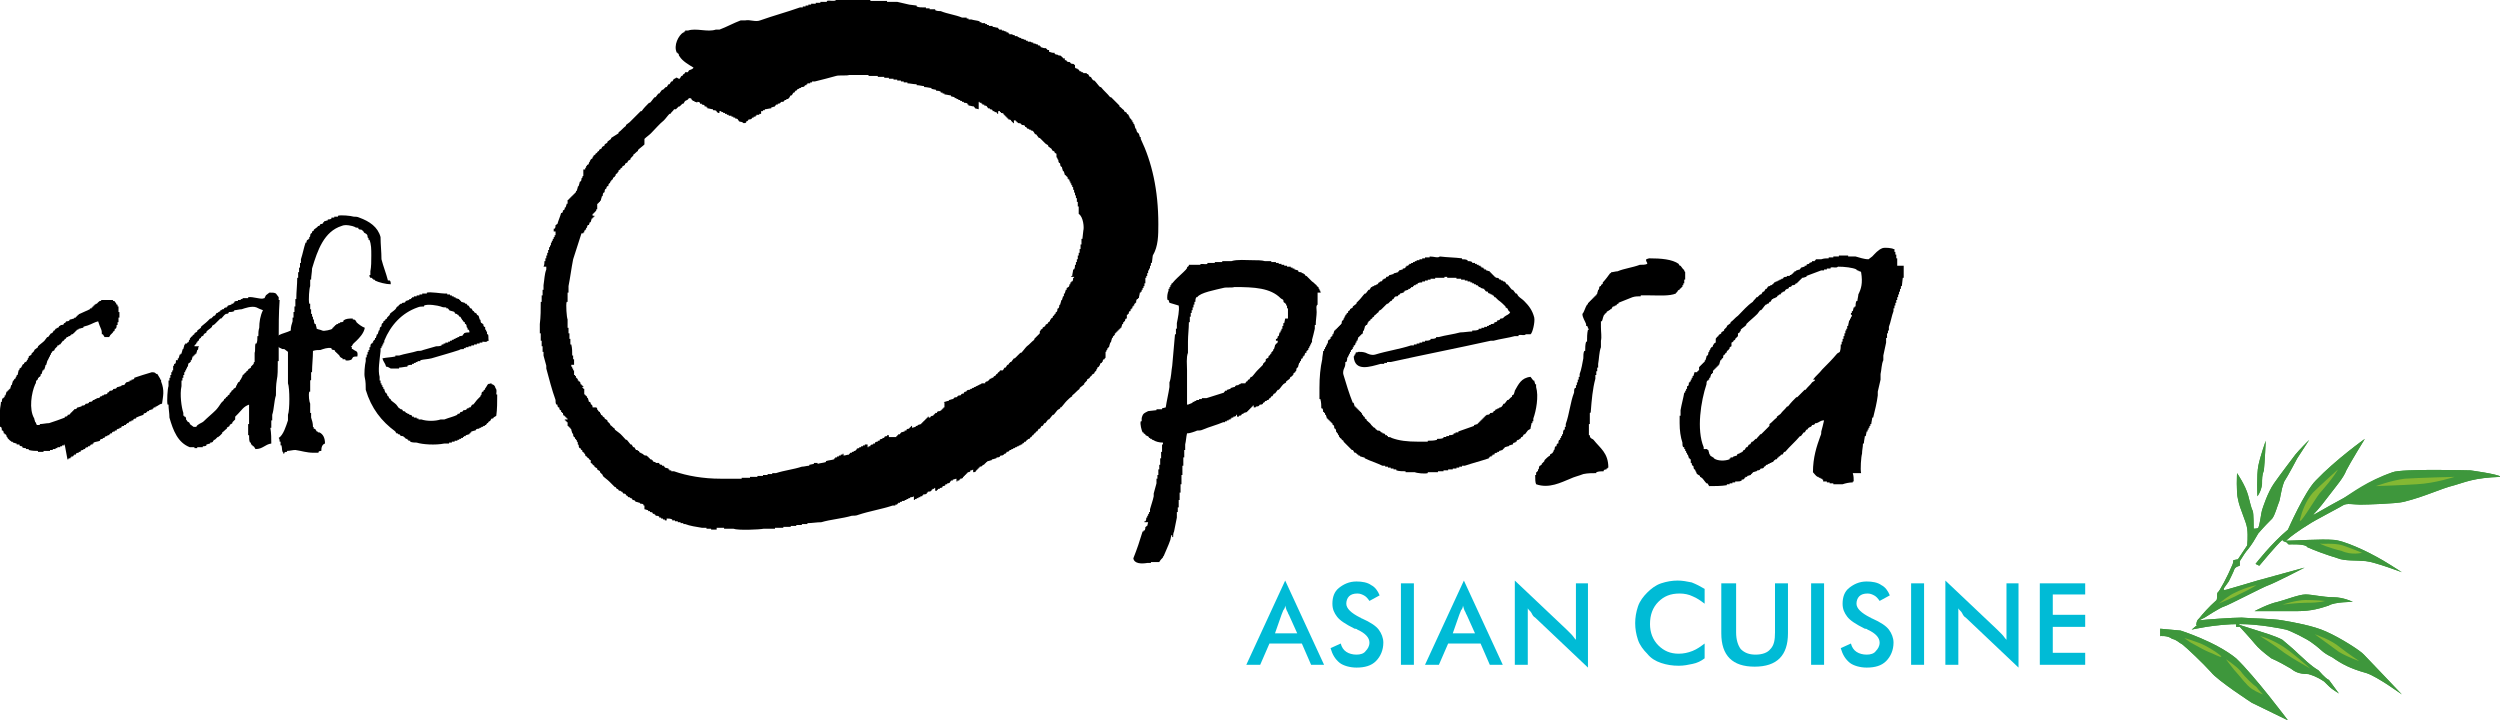 <?xml version="1.0" encoding="utf-8"?>
<!-- Generator: Adobe Illustrator 21.1.0, SVG Export Plug-In . SVG Version: 6.00 Build 0)  -->
<svg version="1.1" xmlns="http://www.w3.org/2000/svg" xmlns:xlink="http://www.w3.org/1999/xlink" x="0px" y="0px"
	 viewBox="0 0 270 77.8" style="enable-background:new 0 0 270 77.8;" xml:space="preserve">
<style type="text/css">
	.st0{fill:#3E973C;}
	.st1{opacity:0.5;fill:#CADB2B;}
	.st2{fill:#00BBD6;}
</style>
<g id="Black">
	<g>
		<path d="M125.1,24.2c0-3.7-0.7-6.7-1.9-9.2v-0.2h-0.1c0-0.1-0.1-0.3-0.1-0.4h-0.1v-0.1h-0.1c0-0.1-0.1-0.3-0.1-0.4
			c0,0-0.1,0-0.1-0.1c0-0.1-0.1-0.3-0.1-0.4c0,0-0.1,0-0.1-0.1v-0.1h-0.1V13h-0.1c0-0.1,0-0.1-0.1-0.2c0,0-0.1,0-0.1-0.1v-0.1
			c0,0-0.1,0-0.1-0.1v-0.1c-0.1,0-0.1-0.1-0.2-0.1v-0.1c-0.1-0.1-0.2-0.1-0.3-0.2v-0.1c-0.2-0.1-0.3-0.3-0.5-0.4v-0.1
			c-0.2-0.2-0.4-0.4-0.6-0.6c-0.1-0.1-0.2-0.2-0.3-0.3h-0.1c-0.3-0.4-0.7-0.7-1-1.1h-0.1c-0.2-0.2-0.4-0.5-0.6-0.7
			c-0.1,0-0.1,0-0.2-0.1c-0.1-0.1-0.1-0.2-0.2-0.3h-0.1c-0.1-0.1-0.1-0.2-0.2-0.3h-0.1c0,0,0-0.1-0.1-0.1H117c0,0,0-0.1-0.1-0.1
			h-0.1c0,0,0-0.1-0.1-0.1h-0.1c0-0.1-0.1-0.1-0.1-0.2h-0.1c0,0,0-0.1-0.1-0.1c-0.1,0-0.1,0-0.2-0.1V7h-0.1c0,0,0-0.1-0.1-0.1
			c-0.1,0-0.2,0-0.3-0.1c0,0,0-0.1-0.1-0.1c-0.1,0-0.2,0-0.3-0.1c0,0,0-0.1-0.1-0.1H115V6.3h-0.1V6.3h-0.1V6.2h-0.1V6.1h-0.1
			c0,0,0-0.1-0.1-0.1c-0.1,0-0.2,0-0.3-0.1V5.9c-0.1,0-0.2,0-0.3-0.1V5.7h-0.2V5.7c-0.1,0-0.3-0.1-0.4-0.1V5.4h-0.1V5.4h-0.1V5.3
			h-0.1V5.2h-0.2V5.2c-0.1,0-0.3-0.1-0.4-0.1V5h-0.1V4.9h-0.2V4.8c-0.1,0-0.2,0-0.3-0.1V4.7h-0.2V4.6c-0.1,0-0.2,0-0.3-0.1V4.5H111
			V4.4h-0.2V4.3c-0.1,0-0.2,0-0.3-0.1V4.2h-0.2V4.1c-0.1,0-0.2,0-0.3-0.1V4h-0.1V3.9h-0.2V3.9h-0.1V3.8c-0.1,0-0.2,0-0.3-0.1V3.7
			H109V3.6h-0.1V3.5h-0.2V3.4c-0.1,0-0.2,0-0.3-0.1V3.3h-0.2V3.2h-0.1V3.2h-0.2V3.1h-0.1V3c-0.2,0-0.4-0.1-0.6-0.1V2.8h-0.2V2.8
			h-0.2V2.7h-0.2V2.6h-0.2V2.5h-0.2V2.5h-0.2V2.4h-0.2V2.3c-0.3-0.1-0.6-0.1-0.9-0.2V2.1h-0.3V2h-0.2V1.9h-0.2V1.9h-0.3
			c-0.7-0.3-1.6-0.4-2.3-0.7c-0.2,0-0.4,0-0.6-0.1V1h-0.3V1h-0.3V0.9H100V0.8h-0.3V0.8c-0.2,0-0.5,0-0.7-0.1V0.6l-0.8-0.1
			c-0.4-0.1-0.9-0.2-1.3-0.3h-0.5V0.2h-0.6V0.1H95V0.1h-1V0h-3.7c-0.2,0.2-0.7,0-1,0.1v0.1h-0.7v0.1h-0.5v0.1h-0.5v0.1h-0.3v0.1
			h-0.3v0.1h-0.3v0.1h-0.3c-1.4,0.5-2.9,0.9-4.3,1.4c-0.5,0.2-1.1-0.1-1.6,0H80c-0.8,0.3-1.5,0.7-2.3,1h-0.4c-0.9,0.3-2.1-0.2-3,0.1
			H74v0.1h-0.1v0.1h-0.1c-0.5,0.3-1.1,1.4-0.7,2.2h0.1v0.1h0.1c0,0.1,0,0.2,0.1,0.3c0.3,0.5,1,0.9,1.5,1.2c-0.1,0.2-0.3,0.2-0.5,0.3
			c0,0.1-0.1,0.1-0.1,0.2H74c0,0.1-0.1,0.1-0.1,0.2h-0.1c0,0.1-0.1,0.1-0.1,0.2h-0.1c-0.1,0.1-0.1,0.2-0.2,0.3h-0.1
			C73,8.3,73,8.4,72.9,8.5h-0.1c-0.1,0.1-0.1,0.2-0.2,0.3h-0.1c-0.1,0.1-0.1,0.2-0.2,0.3h-0.1c-0.1,0.1-0.1,0.2-0.2,0.3h-0.1
			c-0.1,0.1-0.2,0.2-0.3,0.3h-0.1c-0.1,0.1-0.2,0.3-0.3,0.4h-0.1l-0.3,0.4h-0.1c-0.2,0.2-0.3,0.4-0.5,0.6h-0.1
			c-0.3,0.3-0.6,0.6-0.8,0.9h-0.1c-0.4,0.4-0.8,0.8-1.2,1.2c-0.1,0.1-0.3,0.2-0.4,0.3v0.1c-0.3,0.2-0.5,0.5-0.8,0.7v0.1L66,14.9V15
			c-0.1,0.1-0.3,0.2-0.4,0.3v0.1c-0.1,0.1-0.2,0.1-0.3,0.2v0.1c-0.1,0.1-0.2,0.1-0.3,0.2v0.1c-0.1,0.1-0.2,0.1-0.3,0.2v0.1
			c-0.1,0-0.1,0.1-0.2,0.1v0.1c-0.1,0-0.1,0.1-0.2,0.1v0.1c-0.1,0-0.1,0.1-0.2,0.1v0.1c0,0-0.1,0-0.1,0.1v0.1
			c-0.1,0-0.1,0.1-0.2,0.1v0.1c0,0-0.1,0-0.1,0.1v0.1c0,0-0.1,0-0.1,0.1c0,0.1,0,0.1-0.1,0.2h-0.1v0.1c0,0-0.1,0-0.1,0.1v0.1
			c0,0-0.1,0-0.1,0.1v0.1H63V19c0,0-0.1,0-0.1,0.1v0.1c0,0-0.1,0-0.1,0.1c0,0.1,0,0.2-0.1,0.3c0,0-0.1,0-0.1,0.1
			c0,0.1-0.1,0.3-0.1,0.4c0,0-0.1,0-0.1,0.1c0,0.1-0.1,0.3-0.1,0.4c0,0-0.1,0-0.1,0.1v0.1h-0.1v0.1h-0.1V21h-0.1v0.1h-0.1v0.1h-0.1
			v0.1h-0.1v0.1h-0.1v0.1h-0.1v0.1h-0.1V22h-0.1c0,0.1-0.1,0.3-0.1,0.4h-0.1c0,0.1,0,0.2-0.1,0.3h-0.1c0,0.1,0,0.2-0.1,0.3h-0.1
			c-0.1,0.4-0.3,0.8-0.4,1.2h-0.1v0.1h-0.1c0,0.1,0,0.3-0.1,0.4h-0.1V25H60v0.2H60v0.2h-0.1v0.2h-0.1v0.2h-0.1V26h-0.1v0.2h-0.1v0.3
			h-0.1v0.2h-0.1V27h-0.1v0.3h-0.1v0.3h-0.1v0.3h-0.1v0.3h-0.1c0,0.2,0,0.4-0.1,0.6H59v0.3c-0.2,0.5-0.2,1.1-0.3,1.7v0.5h-0.1v0.6
			h-0.1v0.7h-0.1c0,0.8,0,1.6-0.1,2.4v1h0.1v0.8h0.1v0.6h0.1v0.6h0.1v0.4c0.1,0.3,0.2,0.8,0.3,1.1v0.3c0.3,1.1,0.6,2.3,1,3.4H60v0.1
			H60c0,0.1,0,0.3,0.1,0.4h0.1c0,0.1,0,0.2,0.1,0.3h0.1c0,0.1,0,0.2,0.1,0.3h0.1v0.2h0.1v0.1h0.1c0,0.1,0,0.2,0.1,0.3h0.1v0.1h0.1
			v0.1h0.1v0.1h0.1v0.1H61v0.1h0.1v0.1h0.1v0.1h0.1V46h0.1v0.1h0.1v0.1h0.1v0.1c0,0,0.1,0,0.1,0.1c0,0.1,0.1,0.3,0.1,0.4
			c0,0,0.1,0,0.1,0.1c0,0.1,0,0.2,0.1,0.3c0,0,0.1,0,0.1,0.1v0.1h0.1v0.1c0,0,0.1,0,0.1,0.1v0.1c0,0,0.1,0,0.1,0.1V48
			c0,0,0.1,0,0.1,0.1c0,0.1,0,0.2,0.1,0.3h0.1c0,0.1,0,0.1,0.1,0.2c0,0,0.1,0,0.1,0.1v0.1c0.1,0,0.1,0.1,0.2,0.1v0.1
			c0,0,0.1,0,0.1,0.1c0,0.1,0,0.1,0.1,0.2h0.1v0.1c0.1,0,0.1,0.1,0.2,0.1v0.1c0.1,0,0.1,0.1,0.2,0.1V50c0.1,0,0.1,0.1,0.2,0.1v0.1
			c0.1,0,0.1,0.1,0.2,0.1v0.1c0.1,0.1,0.2,0.1,0.3,0.2v0.1c0.1,0.1,0.2,0.1,0.3,0.2v0.1c0.1,0.1,0.2,0.2,0.3,0.3v0.1
			c0.2,0.2,0.5,0.4,0.7,0.6c0.2,0.2,0.4,0.4,0.6,0.6h0.1c0,0.1,0.1,0.1,0.1,0.2c0.1,0,0.1,0,0.2,0.1c0,0,0,0.1,0.1,0.1H67l0.1,0.1
			h0.1c0,0.1,0.1,0.1,0.1,0.2c0.1,0,0.2,0,0.3,0.1v0.1c0.1,0,0.1,0,0.2,0.1c0,0,0,0.1,0.1,0.1H68l0.1,0.1c0.1,0,0.1,0,0.2,0.1v0.1
			c0.1,0,0.2,0,0.3,0.1c0,0,0,0.1,0.1,0.1c0.1,0,0.3,0.1,0.4,0.1c0,0,0,0.1,0.1,0.1c0.1,0,0.2,0,0.3,0.1v0.1h0.1V55
			c0.1,0,0.3,0.1,0.4,0.1v0.1h0.2v0.1c0.1,0,0.2,0,0.3,0.1v0.1h0.2v0.1h0.1v0.1c0.1,0,0.3,0,0.4,0.1v0.1h0.2v0.1h0.2v0.1h0.2v0.1H72
			V56c0.2,0,0.4,0,0.6,0.1v0.1h0.3v0.1h0.3v0.1h0.3v0.1h0.3v0.1H74c0.5,0.2,1.2,0.3,1.8,0.4h0.5v0.1h0.5v0.1h0.6V57h0.8v0.1h1
			c0.5,0.2,2.8,0.1,3.3,0h1.2V57h0.9v-0.1h0.8v-0.1h0.6v-0.1h0.6v-0.1h0.6v-0.1c0.5,0,1-0.1,1.5-0.1c1-0.3,2.3-0.4,3.3-0.7
			c0.2,0,0.5,0,0.7-0.1c1.2-0.4,2.5-0.6,3.7-1h0.3v-0.1h0.2v-0.1H97v-0.1h0.2v-0.1h0.2v-0.1h0.3v-0.1h0.2v-0.1h0.2v-0.1h0.2v-0.1
			c0.1,0,0.3,0,0.4-0.1V54h0.1v-0.1H99v-0.1h0.2v-0.1h0.2v-0.1h0.2v-0.1h0.1v-0.1c0.1,0,0.3,0,0.4-0.1v-0.1h0.1v-0.1
			c0.1,0,0.3,0,0.4-0.1v-0.1h0.1v-0.1h0.2v-0.1h0.1V53h0.2v-0.1h0.1v-0.1h0.2v-0.1c0.1,0,0.2,0,0.3-0.1v-0.1c0.1,0,0.2,0,0.3-0.1
			v-0.1h0.2v-0.1c0.1,0,0.2,0,0.3-0.1v-0.1h0.1v-0.1h0.2v-0.1c0.1,0,0.3-0.1,0.4-0.1V52h0.1v-0.1h0.2v-0.1h0.1v-0.1
			c0.1,0,0.2,0,0.3-0.1v-0.1h0.1v-0.1h0.1v-0.1h0.1v-0.1h0.1v-0.1h0.1v-0.1c0.1,0,0.2,0,0.3-0.1v-0.1c0.1,0,0.2,0,0.3-0.1V51
			c0.1,0,0.2,0,0.3-0.1v-0.1h0.1v-0.1h0.1v-0.1h0.1v-0.1h0.1v-0.1c0.1,0,0.2,0,0.3-0.1c0,0,0-0.1,0.1-0.1h0.1v-0.1h0.1v-0.1h0.1
			v-0.1h0.1c0,0,0-0.1,0.1-0.1c0.1,0,0.3-0.1,0.4-0.1c0,0,0-0.1,0.1-0.1c0.1,0,0.3-0.1,0.4-0.1c0,0,0-0.1,0.1-0.1
			c0.1,0,0.2,0,0.3-0.1c0,0,0-0.1,0.1-0.1c0.1,0,0.2,0,0.3-0.1l0.1-0.1c0.1,0,0.1,0,0.2-0.1v-0.1c0.1,0,0.2,0,0.3-0.1
			c0,0,0-0.1,0.1-0.1h0.1c0,0,0-0.1,0.1-0.1h0.1c0,0,0-0.1,0.1-0.1h0.1c0,0,0-0.1,0.1-0.1h0.1c0,0,0-0.1,0.1-0.1h0.1
			c0,0,0-0.1,0.1-0.1h0.1c0,0,0-0.1,0.1-0.1h0.1v-0.1c0.1,0,0.1,0,0.2-0.1c0,0,0-0.1,0.1-0.1h0.1c0-0.1,0.1-0.1,0.1-0.2h0.1
			c0,0,0-0.1,0.1-0.1h0.1c0-0.1,0.1-0.1,0.1-0.2h0.1c0-0.1,0.1-0.1,0.1-0.2h0.1c0-0.1,0.1-0.1,0.1-0.2h0.1c0-0.1,0.1-0.1,0.1-0.2
			h0.1c0.1-0.1,0.1-0.2,0.2-0.3h0.1c0.1-0.1,0.1-0.2,0.2-0.3h0.1c0.1-0.1,0.1-0.2,0.2-0.3h0.1c0.1-0.1,0.2-0.3,0.3-0.4h0.1l0.4-0.5
			h0.1l0.4-0.5c0.1-0.1,0.2-0.1,0.3-0.2V44h0.1c0.2-0.2,0.4-0.5,0.6-0.7c0.2-0.2,0.4-0.4,0.6-0.5v-0.1c0.3-0.2,0.5-0.5,0.8-0.7v-0.1
			l0.5-0.4v-0.1c0.1-0.1,0.2-0.2,0.3-0.3v-0.1c0.1-0.1,0.2-0.1,0.3-0.2v-0.1c0.1,0,0.1-0.1,0.2-0.1v-0.1c0.1-0.1,0.2-0.1,0.3-0.2
			c0-0.1,0-0.1,0.1-0.2c0,0,0.1,0,0.1-0.1v-0.1c0,0,0.1,0,0.1-0.1v-0.1c0.1,0,0.1-0.1,0.2-0.1v-0.1c0,0,0.1,0,0.1-0.1
			c0-0.1,0-0.1,0.1-0.2h0.1v-0.1c0,0,0.1,0,0.1-0.1c0-0.1,0-0.1,0.1-0.2h0.1v-0.1c0,0,0.1,0,0.1-0.1V38c0,0,0.1,0,0.1-0.1v-0.1
			c0,0,0.1,0,0.1-0.1v-0.1h0.1v-0.1c0,0,0.1,0,0.1-0.1c0-0.1,0.1-0.3,0.1-0.4c0,0,0.1,0,0.1-0.1c0-0.1,0.1-0.3,0.1-0.4
			c0,0,0.1,0,0.1-0.1v-0.1h0.1v-0.1h0.1V36h0.1v-0.1h0.1v-0.1h0.1v-0.1h0.1v-0.1h0.1v-0.1h0.1v-0.1h0.1c0-0.1,0.1-0.3,0.1-0.4h0.1
			v-0.2h0.1v-0.1h0.1c0-0.1,0-0.2,0.1-0.3h0.1V34h0.1v-0.1h0.1c0-0.1,0-0.2,0.1-0.3h0.1v-0.2h0.1v-0.1h0.1v-0.2h0.1v-0.1h0.1v-0.2
			h0.1v-0.1h0.1c0-0.1,0-0.3,0.1-0.4h0.1v-0.1h0.1c0-0.2,0.1-0.4,0.1-0.6h0.1v-0.1h0.1v-0.2h0.1v-0.2h0.1v-0.2h0.1v-0.3h0.1V30h0.1
			v-0.2h0.1v-0.3h0.1v-0.3h0.1V29h0.1v-0.3h0.1v-0.3h0.1l0.1-0.8C125.1,26.6,125.1,25.4,125.1,24.2z M117,24.9L117,24.9l-0.1,0.9
			h-0.1v0.6h-0.1v0.5h-0.1v0.4h-0.1v0.3h-0.1V28h-0.1v0.3h-0.1v0.3h-0.1c0,0.2,0,0.3-0.1,0.5h-0.1c0,0.2-0.1,0.5-0.1,0.7h-0.1v0.1
			H116V30h-0.1c0,0.1,0,0.3-0.1,0.4h-0.1v0.1h-0.1v0.2h-0.1c0,0.1,0,0.2-0.1,0.3h-0.1v0.1h-0.1v0.2h-0.1c0,0.1-0.1,0.3-0.1,0.4h-0.1
			V32h-0.1c0,0.1-0.1,0.3-0.1,0.4c0,0-0.1,0-0.1,0.1c0,0.1-0.1,0.3-0.1,0.4c0,0-0.1,0-0.1,0.1c0,0.1,0,0.2-0.1,0.3
			c0,0-0.1,0-0.1,0.1c0,0.1,0,0.2-0.1,0.3c0,0-0.1,0-0.1,0.1v0.1h-0.1c0,0.1,0,0.1-0.1,0.2c0,0-0.1,0-0.1,0.1v0.1
			c-0.1,0-0.1,0.1-0.2,0.1v0.1c0,0-0.1,0-0.1,0.1v0.1c-0.1,0-0.1,0.1-0.2,0.1v0.1c-0.1,0.1-0.2,0.1-0.3,0.2v0.1
			c-0.1,0.1-0.2,0.1-0.3,0.2v0.1c-0.1,0-0.1,0.1-0.2,0.1v0.1c0,0-0.1,0-0.1,0.1V36c-0.2,0.2-0.4,0.4-0.6,0.6v0.1
			c-0.3,0.2-0.5,0.5-0.8,0.7c-0.2,0.2-0.4,0.5-0.6,0.7h-0.1c-0.2,0.2-0.4,0.4-0.6,0.6h-0.1c-0.1,0.1-0.2,0.3-0.3,0.4h-0.1
			c0,0,0,0.1-0.1,0.1H109c0,0.1-0.1,0.1-0.1,0.2h-0.1c-0.1,0.1-0.1,0.2-0.2,0.3h-0.1c-0.1,0.1-0.1,0.2-0.2,0.3H108
			c0,0.1-0.1,0.1-0.1,0.2h-0.1c0,0.1-0.1,0.1-0.1,0.2h-0.1c0,0.1-0.1,0.1-0.1,0.2c-0.1,0-0.1,0-0.2,0.1c0,0,0,0.1-0.1,0.1h-0.1
			c0,0,0,0.1-0.1,0.1h-0.1c0,0.1-0.1,0.1-0.1,0.2h-0.1c0,0,0,0.1-0.1,0.1c-0.1,0-0.1,0-0.2,0.1v0.1H106c0,0,0,0.1-0.1,0.1h-0.1
			c0,0,0,0.1-0.1,0.1h-0.1c0,0,0,0.1-0.1,0.1h-0.1c0,0,0,0.1-0.1,0.1h-0.1c0,0,0,0.1-0.1,0.1H105c0,0,0,0.1-0.1,0.1h-0.1
			c0,0,0,0.1-0.1,0.1c-0.1,0-0.2,0-0.3,0.1c0,0,0,0.1-0.1,0.1c-0.1,0-0.1,0-0.2,0.1v0.1c-0.1,0-0.2,0-0.3,0.1c0,0,0,0.1-0.1,0.1
			c-0.1,0-0.2,0-0.3,0.1c0,0,0,0.1-0.1,0.1c-0.1,0-0.2,0-0.3,0.1c0,0,0,0.1-0.1,0.1c-0.1,0-0.3,0.1-0.4,0.1c0,0,0,0.1-0.1,0.1
			c-0.1,0-0.3,0.1-0.4,0.1c0,0,0,0.1-0.1,0.1H102V44h-0.1v0.1h-0.1v0.1h-0.1v0.1h-0.1c0,0,0,0.1-0.1,0.1c-0.1,0-0.2,0-0.3,0.1v0.1
			H101v0.1h-0.1v0.1h-0.1v0.1c-0.1,0-0.2,0-0.3,0.1c0,0,0,0.1-0.1,0.1h-0.1V45h-0.1v0.1h-0.1v0.1h-0.1v0.1h-0.1v0.1h-0.1v0.1h-0.1
			v0.1h-0.1v0.1h-0.1v0.1c-0.1,0-0.3,0.1-0.4,0.1v0.1h-0.2v0.1c-0.1,0-0.3,0.1-0.4,0.1V46h-0.1v0.1h-0.1v0.1h-0.1v0.1
			c-0.1,0-0.2,0-0.3,0.1v0.1h-0.2v0.1c-0.1,0-0.3,0.1-0.4,0.1v0.1h-0.1v0.1h-0.2v0.1h-0.1v0.1h-0.1v0.1H96V47h-0.2v0.1
			c-0.1,0-0.2,0-0.3,0.1v0.1h-0.2v0.1c-0.1,0-0.2,0-0.3,0.1v0.1h-0.2v0.1c-0.1,0-0.2,0-0.3,0.1v0.1h-0.2v0.1c-0.1,0-0.2,0-0.3,0.1
			v0.1h-0.2v0.1h-0.1V48h-0.2V48h-0.1v0.1h-0.2v0.1H93v0.1h-0.2v0.1c-0.1,0-0.2,0-0.3,0.1v0.1h-0.1v0.1h-0.2v0.1H92v0.1h-0.2v0.1
			h-0.1v0.1c-0.2,0-0.4,0.1-0.6,0.1V49h-0.1v0.1h-0.2v0.1h-0.2v0.1h-0.2v0.1h-0.2v0.1h-0.1v0.1c-0.3,0.1-0.6,0.1-0.9,0.2v0.1
			c-0.3,0.1-0.6,0.1-0.9,0.2V50h-0.2V50h-0.2v0.1l-0.5,0.1v0.1c-0.3,0-0.5,0.1-0.8,0.1c-0.9,0.3-1.9,0.4-2.8,0.7h-0.4v0.1h-0.5v0.1
			h-0.5v0.1h-0.6v0.1H81v0.1h-0.9v0.1h-2.3c-1.8,0-3.6-0.3-5-0.8h-0.3v-0.1h-0.2v-0.1h-0.1v-0.1l-0.4-0.1v-0.1h-0.1v-0.1h-0.2v-0.1
			c-0.1,0-0.2,0-0.3-0.1V50H71V50h-0.2v-0.1c-0.1,0-0.2,0-0.3-0.1v-0.1h-0.1c0,0,0-0.1-0.1-0.1h-0.1v-0.1h-0.1v-0.1h-0.1v-0.1h-0.1
			c0,0,0-0.1-0.1-0.1c-0.1,0-0.2,0-0.3-0.1l-0.1-0.1h-0.1c0,0,0-0.1-0.1-0.1h-0.1c0-0.1-0.1-0.1-0.1-0.2h-0.1c0,0,0-0.1-0.1-0.1
			h-0.1c-0.1-0.1-0.1-0.2-0.2-0.3h-0.1c-0.1-0.1-0.1-0.2-0.2-0.3h-0.1l-0.4-0.5h-0.1c-0.3-0.3-0.5-0.6-0.8-0.8
			c-0.1-0.1-0.3-0.2-0.4-0.3v-0.1c-0.2-0.1-0.3-0.3-0.5-0.4v-0.1c-0.1-0.1-0.2-0.2-0.3-0.3v-0.1c-0.1-0.1-0.2-0.1-0.3-0.2v-0.1
			c-0.1,0-0.1-0.1-0.2-0.1v-0.1c-0.1,0-0.1-0.1-0.2-0.1v-0.1l-0.1-0.1v-0.1c-0.1,0-0.1-0.1-0.2-0.1v-0.1c0,0-0.1,0-0.1-0.1
			c0-0.1,0-0.1-0.1-0.2H64c0-0.1,0-0.2-0.1-0.3c0,0-0.1,0-0.1-0.1c0-0.1,0-0.1-0.1-0.2h-0.1c0-0.1-0.1-0.3-0.1-0.4
			c0,0-0.1,0-0.1-0.1v-0.1h-0.1v-0.1h-0.1v-0.1h-0.1V42h-0.1v-0.1h-0.1v-0.1H63v-0.1h-0.1v-0.1h-0.1v-0.1h-0.1c0-0.1,0-0.2-0.1-0.3
			h-0.1v-0.1h-0.1v-0.2h-0.1v-0.1h-0.1v-0.2h-0.1v-0.1h-0.1V40h-0.1v-0.2h-0.1v-0.2h-0.1v-0.2H62v-0.3H62v-0.3h-0.1v-0.4h-0.1
			c0-0.4,0-0.8-0.1-1.2h-0.1v-0.6h-0.1V36h-0.1v-0.6h-0.1v-0.9c-0.1-0.2-0.2-1.6-0.1-1.9h0.1v-1h0.1v-0.7c0.2-1,0.3-1.9,0.5-2.9
			c0.3-0.9,0.6-1.9,0.9-2.8H63v-0.1h0.1v-0.2h0.1v-0.1h0.1v-0.2h0.1c0-0.1,0-0.2,0.1-0.3h0.1l0.1-0.3h0.1c0-0.1,0.1-0.3,0.1-0.4h0.1
			v-0.1h0.1v-0.1h0.1v-0.1H64v-0.1H64v-0.1h0.1v-0.1h0.1v-0.1h0.1v-0.1c0,0,0.1,0,0.1-0.1v-0.1h0.1V22h0.1v-0.1h0.1v-0.1h0.1v-0.1
			c0,0,0.1,0,0.1-0.1c0-0.1,0.1-0.3,0.1-0.4c0,0,0.1,0,0.1-0.1c0-0.1,0-0.2,0.1-0.3c0,0,0.1,0,0.1-0.1c0-0.1,0-0.2,0.1-0.3
			c0,0,0.1,0,0.1-0.1c0-0.1,0-0.1,0.1-0.2h0.1c0-0.1,0-0.2,0.1-0.3c0,0,0.1,0,0.1-0.1v-0.1h0.1c0-0.1,0-0.1,0.1-0.2
			c0,0,0.1,0,0.1-0.1v-0.1c0.1,0,0.1-0.1,0.2-0.1V19c0,0,0.1,0,0.1-0.1v-0.1c0.1,0,0.1-0.1,0.2-0.1v-0.1c0,0,0.1,0,0.1-0.1v-0.1
			c0.1,0,0.1-0.1,0.2-0.1v-0.1c0.1,0,0.1-0.1,0.2-0.1v-0.1c0.1-0.1,0.2-0.1,0.3-0.2v-0.1c0.1-0.1,0.2-0.1,0.3-0.2v-0.1
			c0.1-0.1,0.2-0.1,0.3-0.2v-0.1c0.1-0.1,0.2-0.2,0.3-0.3v-0.1c0.2-0.1,0.3-0.3,0.5-0.4v-0.1c0.2-0.2,0.5-0.4,0.7-0.6V15
			c0.2-0.2,0.5-0.4,0.7-0.6c0.5-0.5,0.9-1,1.4-1.4c0.2-0.2,0.4-0.5,0.6-0.7h0.1c0.1-0.2,0.3-0.3,0.4-0.5H73c0.1-0.1,0.2-0.2,0.3-0.3
			h0.1c0.1-0.1,0.2-0.2,0.3-0.3h0.1c0.1-0.1,0.1-0.2,0.2-0.3c0.2-0.1,0.3-0.1,0.4-0.3c0.2,0,0.2,0,0.3,0.1v0.1h0.1v0.1H75v0.1
			c0.1,0,0.2,0,0.3,0.1V11c0.1,0,0.2,0,0.3,0.1v0.1h0.2v0.1c0.1,0,0.2,0,0.3,0.1v0.1h0.2v0.1h0.1v0.1c0.2,0,0.4,0.1,0.6,0.1v0.1
			c0.1,0,0.3,0,0.4,0.1v0.1h0.1v0.1h0.2V12h0.2v0.1h0.2v0.1h0.2v0.1h0.2v0.1h0.2v0.1H79v0.1h0.2v0.1h0.2v0.1c0.1,0,0.2,0,0.3,0.1
			v0.1h0.1v0.1c0.2,0.1,0.3,0,0.5,0.2c0.2,0,0.2,0,0.3-0.1v-0.1c0.1,0,0.1,0,0.2-0.1c0,0,0-0.1,0.1-0.1c0.1,0,0.2,0,0.3-0.1
			c0,0,0-0.1,0.1-0.1h0.1v-0.1h0.2v-0.1h0.1v-0.1H82v-0.1h0.2V12h0.2v-0.1h0.2v-0.1c0.2,0,0.5-0.1,0.7-0.1v-0.1
			c0.1,0,0.3-0.1,0.4-0.1v-0.1h0.1v-0.1H84v-0.1c0.1,0,0.2,0,0.3-0.1c0,0,0-0.1,0.1-0.1h0.1V11c0.1,0,0.1,0,0.2-0.1
			c0,0,0-0.1,0.1-0.1h0.1c0,0,0-0.1,0.1-0.1c0.1,0,0.1,0,0.2-0.1c0.1-0.1,0.1-0.2,0.2-0.3h0.1c0.1-0.1,0.1-0.2,0.2-0.3h0.1
			c0-0.1,0.1-0.1,0.1-0.2c0.1,0,0.1,0,0.2-0.1c0,0,0-0.1,0.1-0.1h0.1c0,0,0-0.1,0.1-0.1h0.1c0,0,0-0.1,0.1-0.1c0.1,0,0.2,0,0.3-0.1
			c0,0,0-0.1,0.1-0.1h0.1V9.1h0.1V9h0.2V9h0.1V8.9h0.2V8.8H88V8.8c0.8-0.2,1.6-0.4,2.3-0.6c0.3-0.1,1.2,0,1.4-0.1h2.1v0.1h1v0.1h0.7
			v0.1H96v0.1h0.5v0.1h0.4v0.1h0.4v0.1h0.3v0.1h0.4v0.1c0.3,0,0.6,0.1,1,0.1v0.1c0.3,0,0.6,0.1,0.8,0.1v0.1c0.3,0,0.6,0.1,0.8,0.1
			v0.1l0.5,0.1v0.1c0.2,0,0.3,0,0.5,0.1v0.1h0.2v0.1h0.2v0.1c0.2,0,0.5,0.1,0.7,0.1v0.1l0.4,0.1v0.1h0.2v0.1h0.2v0.1h0.2v0.1h0.2
			v0.1h0.2v0.1c0.1,0,0.3,0,0.4,0.1v0.1h0.1v0.1c0.2,0,0.4,0.1,0.6,0.1v0.1h0.1v0.1l0.4,0.1V11h0.1v0.1h0.2v0.1h0.1v0.1h0.2v0.1
			c0.1,0,0.2,0,0.3,0.1v0.1h0.1v0.1h0.2v0.1c0.1,0,0.2,0,0.3,0.1v0.1h0.2v0.1c0.1,0,0.2,0,0.3,0.1v0.1h0.1V12h0.2v0.1h0.1v0.1
			c0.1,0,0.2,0,0.3,0.1v0.1h0.1v0.1h0.1v0.1h0.1v0.1h0.1v0.1h0.1v0.1c0.1,0,0.2,0,0.3,0.1v0.1h0.1v0.1h0.1v0.1h0.1V13h0.1V13h0.1
			v0.1h0.1v0.1h0.1c0,0,0,0.1,0.1,0.1c0.1,0,0.2,0,0.3,0.1c0,0,0,0.1,0.1,0.1c0.1,0,0.2,0,0.3,0.1v0.1c0.1,0,0.1,0,0.2,0.1
			c0,0,0,0.1,0.1,0.1h0.1c0,0,0,0.1,0.1,0.1h0.1c0,0,0,0.1,0.1,0.1c0.1,0,0.1,0,0.2,0.1c0.1,0.1,0.1,0.2,0.2,0.3h0.1
			c0.1,0.1,0.2,0.3,0.3,0.4h0.1c0.2,0.2,0.4,0.4,0.6,0.6c0.1,0.1,0.2,0.1,0.3,0.2v0.1c0.1,0.1,0.3,0.2,0.4,0.3v0.1
			c0.1,0.1,0.2,0.1,0.3,0.2v0.1c0.1,0,0.1,0.1,0.2,0.1V17c0,0,0.1,0,0.1,0.1v0.1c0,0,0.1,0,0.1,0.1c0,0.1,0,0.2,0.1,0.3
			c0,0,0.1,0,0.1,0.1c0,0.1,0,0.2,0.1,0.3c0,0,0.1,0,0.1,0.1c0,0.1,0.1,0.3,0.1,0.4h0.1c0,0.1,0.1,0.3,0.1,0.4h0.1V19h0.1v0.1h0.1
			v0.2h0.1v0.1h0.1v0.2h0.1v0.2h0.1v0.2h0.1v0.2h0.1v0.3h0.1v0.3h0.1v0.3h0.1v0.3h0.1v0.4h0.1v0.5h0.1v0.8
			C117,23.4,117.1,24.6,117,24.9z"/>
		<path d="M42.2,30.7c-0.5,0-1.3-0.2-1.7-0.4c0,0,0-0.1-0.1-0.1c0,0-0.1,0-0.1,0c0,0,0,0,0-0.1c0,0-0.1,0-0.1,0c0,0,0-0.1-0.1-0.1
			c0,0-0.1,0-0.1,0c-0.1-0.1-0.1-0.2-0.1-0.3c0,0,0,0,0.1,0c0-0.1,0-0.3,0-0.4c0.1-0.5,0.1-1.1,0.1-1.7c0-0.7,0-1.2-0.2-1.7
			c0,0,0,0-0.1,0c0-0.1,0-0.1,0-0.2c0,0-0.1,0-0.1-0.1c0-0.1,0-0.2-0.1-0.3c-0.1-0.1-0.2-0.1-0.3-0.2c0-0.1-0.1-0.1-0.1-0.2
			c0,0-0.1,0-0.1,0c0,0,0-0.1-0.1-0.1c-0.1,0-0.2,0-0.3-0.1c0,0,0,0,0-0.1c-0.1,0-0.3,0-0.4-0.1c-0.2-0.1-1-0.3-1.4-0.1
			c-1.9,0.6-2.6,2.6-3.2,4.6c0,0.4-0.1,0.8-0.1,1.2c0,0,0,0-0.1,0c0,0.2,0,0.5,0,0.7c-0.1,0.2-0.2,1.5-0.1,1.9c0,0,0,0,0.1,0
			c0,0.2,0,0.4,0,0.6c0,0,0,0,0.1,0c0,0.2,0,0.3,0,0.5c0,0,0,0,0.1,0c0,0.1,0,0.2,0,0.3c0,0,0,0,0.1,0c0,0.1,0,0.2,0,0.3
			c0,0,0,0,0.1,0c0,0.2,0,0.3,0.1,0.5c0,0,0,0,0.1,0c0,0.2,0.1,0.3,0.1,0.5c0.2,0.1,0.4,0.1,0.6,0.2c0.2,0.1,1-0.1,1.1-0.2
			c0,0,0,0,0-0.1c0,0,0.1,0,0.1,0c0,0,0,0,0-0.1c0,0,0.1,0,0.1,0c0,0,0,0,0-0.1c0,0,0.1,0,0.1,0c0,0,0,0,0-0.1c0,0,0.1,0,0.1,0
			c0,0,0-0.1,0.1-0.1c0,0,0.1,0,0.1,0c0,0,0-0.1,0.1-0.1c0,0,0.1,0,0.1,0c0,0,0-0.1,0.1-0.1c0.1,0,0.2,0,0.3-0.1c0,0,0,0,0-0.1
			c0.3-0.2,0.6-0.2,1-0.2c0,0,0,0,0,0.1c0.1,0,0.2,0,0.3,0.1c0,0.1,0.1,0.1,0.1,0.2c0.2,0.2,0.6,0.5,0.9,0.6
			c-0.1,0.6-0.6,1.1-0.9,1.4c-0.2,0.2-0.4,0.3-0.5,0.6c0,0,0,0-0.1,0c0,0.1,0,0,0.1,0.1c0,0.1,0,0.1,0,0.2c0,0,0,0,0.1,0
			c0.3,0.3,0.6,0.1,0.5,0.8c-0.2,0-0.4,0-0.5,0.1c0,0.1-0.1,0.1-0.1,0.2c-0.1,0.1-0.5,0.2-0.7,0.1c0,0,0,0,0-0.1c-0.1,0-0.2,0-0.3,0
			c0,0,0,0,0-0.1c-0.3-0.1-0.3-0.2-0.4-0.4c0,0,0,0-0.1,0c0,0,0-0.1,0-0.1c0,0,0,0-0.1,0c0,0,0-0.1,0-0.1c0,0,0,0-0.1,0
			c0,0,0-0.1,0-0.1c0,0,0,0-0.1,0c0-0.1,0-0.1-0.1-0.2c-0.1,0-0.2,0-0.3-0.1c0,0,0,0,0-0.1c-0.4-0.1-0.9,0.1-1.2,0.2
			c-0.3,0-0.5,0-0.8,0.1c0,0.8-0.1,1.5-0.1,2.3c0,0,0,0-0.1,0c0,0.3,0,0.5,0,0.8c0,0.1,0,0-0.1,0.1c0,0.4,0,0.8,0,1.2c0,0,0,0-0.1,0
			c-0.1,0.4,0,1.1,0.1,1.3c0,0.3,0,0.6,0,1c0,0,0,0,0.1,0c0,0.2,0,0.3,0,0.5c0.1,0.3,0.2,0.6,0.2,1c0.2,0.1,0,0.1,0.1,0.2
			c0.1,0,0.1,0,0.2,0.1c0,0.1,0.1,0.1,0.1,0.2c0,0,0.1,0,0.1,0c0,0,0,0.1,0.1,0.1c0,0,0.1,0,0.1,0c0.4,0.2,0.6,0.6,0.6,1.2
			c-0.3,0.1-0.4,0.4-0.4,0.8c-0.1,0-0.2,0-0.3,0.1c0,0,0,0,0,0.1c-0.2,0-0.3,0-0.5,0c-0.8,0-1.3-0.2-2-0.3c-0.3,0-0.6,0.1-0.9,0.1
			c0,0,0,0,0,0.1c-0.1,0-0.2,0-0.3,0.1c0,0,0,0,0,0.1c0,0,0,0-0.1,0c0,0,0,0,0-0.1c-0.2-0.2-0.1-0.4-0.2-0.8c0,0,0,0-0.1,0
			c0-0.1,0-0.3,0-0.4c0,0,0,0-0.1,0c0-0.1,0-0.3-0.1-0.4c0.5-0.3,0.8-1.3,1-1.9c0-0.2,0-0.4,0-0.6c0.2-0.5,0.2-2.9,0-3.4
			c0-1.1,0-2.3,0-3.4c-0.1-0.1-0.3-0.2-0.4-0.3c-0.1,0-0.1,0-0.2,0c-0.2-0.1-0.5-0.2-0.6-0.4c-0.1-0.1-0.1-0.3-0.1-0.6
			c0.1-0.2,0.2-0.3,0.3-0.5c0.4-0.2,0.9-0.3,1.3-0.5c0-0.4,0.1-0.7,0.2-1c0-0.1,0-0.3,0-0.4c0,0,0,0,0.1,0c0-0.2,0-0.4,0-0.6
			c0,0,0,0,0.1,0c0-0.2,0-0.4,0-0.6c0,0,0,0,0.1,0c0-0.3,0-0.5,0-0.8c0,0,0,0,0.1,0c0-0.8,0.1-1.5,0.1-2.3c0,0,0,0,0.1,0
			c0-0.2,0-0.4,0-0.6c0,0,0,0,0.1,0c0-0.2,0-0.3,0-0.5c0,0,0,0,0.1,0c0-0.2,0-0.3,0-0.5c0,0,0,0,0.1,0c0-0.1,0-0.3,0-0.4
			c0.2-0.6,0.3-1.2,0.5-1.8c0,0,0,0,0.1,0c0-0.1,0-0.2,0.1-0.3c0,0,0,0,0.1,0c0,0,0-0.1,0-0.1c0,0,0,0,0.1,0c0-0.1,0-0.1,0-0.2
			c0,0,0.1,0,0.1-0.1c0-0.1,0-0.2,0.1-0.3c0,0,0.1,0,0.1-0.1c0,0,0-0.1,0-0.1c0.1,0,0.1-0.1,0.2-0.1c0,0,0-0.1,0-0.1
			c0.1-0.1,0.3-0.2,0.4-0.3c0,0,0-0.1,0.1-0.1c0,0,0.1,0,0.1,0c0-0.1,0.1-0.1,0.1-0.2c0.1,0,0.2,0,0.3-0.1c0,0,0,0,0-0.1
			c0,0,0.1,0,0.1,0c0,0,0,0,0-0.1c0.1,0,0.3-0.1,0.4-0.1c0,0,0,0,0-0.1c0.1,0,0.3,0,0.4-0.1c0,0,0,0,0-0.1c0.1,0,0.2,0,0.3,0
			c0,0,0,0,0-0.1c0.1,0,0.3,0,0.4,0c0,0,0,0,0-0.1c0.3-0.1,1.4,0,1.7,0.1c0.2,0,0.4,0,0.6,0.1c1.1,0.4,2,1,2.3,2.1
			c0,0.8,0.1,1.6,0.1,2.4c0.2,0.8,0.5,1.5,0.7,2.3C42.2,30.2,42.2,30.5,42.2,30.7z"/>
		<path d="M155.5,27.7c0.8,0.1,1.6,0.1,2.4,0.2c0,0,0,0,0,0.1c0.2,0,0.4,0,0.6,0.1c0,0,0,0,0,0.1c0.2,0,0.3,0,0.5,0.1c0,0,0,0,0,0.1
			c0.1,0,0.2,0,0.3,0c0,0,0,0,0,0.1c0.1,0,0.1,0,0.2,0c0,0,0,0,0,0.1c0.1,0,0.1,0,0.2,0c0,0,0,0,0,0.1c0.1,0,0.1,0,0.2,0
			c0,0,0,0,0,0.1c0,0,0.1,0,0.1,0c0,0,0,0,0,0.1c0.1,0,0.1,0,0.2,0c0,0,0,0,0,0.1c0,0,0.1,0,0.1,0c0,0,0,0,0,0.1c0.1,0,0.1,0,0.2,0
			c0,0,0,0,0,0.1c0.1,0,0.3,0.1,0.4,0.1c0,0,0,0,0,0.1c0,0,0.1,0,0.1,0c0,0,0,0,0,0.1c0,0,0.1,0,0.1,0c0,0,0,0,0,0.1
			c0,0,0.1,0,0.1,0c0,0,0,0,0,0.1c0,0,0.1,0,0.1,0c0,0,0,0,0,0.1c0,0,0.1,0,0.1,0c0,0,0,0,0,0.1c0,0,0.1,0,0.1,0c0,0,0,0.1,0.1,0.1
			c0.1,0,0.2,0,0.3,0.1c0,0,0,0.1,0.1,0.1c0,0,0.1,0,0.1,0c0,0,0,0.1,0.1,0.1c0,0,0.1,0,0.1,0c0,0,0,0.1,0.1,0.1
			c0.1,0,0.1,0,0.2,0.1c0,0.1,0.1,0.1,0.1,0.2c0,0,0.1,0,0.1,0c0.2,0.2,0.3,0.4,0.5,0.6c0,0,0.1,0,0.1,0c0.1,0.1,0.2,0.3,0.3,0.4
			c0,0,0.1,0,0.1,0c0.1,0.1,0.1,0.2,0.2,0.3c0.2,0.2,0.4,0.3,0.6,0.5c0.5,0.5,0.9,1,1.1,1.8c0.1,0.5-0.2,1.7-0.4,1.8
			c-0.2,0-0.3,0-0.5,0c-0.2,0.2-0.5,0-0.8,0.1c0,0,0,0,0,0.1c-0.1,0-0.3,0-0.4,0c-0.7,0.2-1.6,0.3-2.3,0.5c-0.1,0-0.2,0-0.3,0
			c-3.6,0.8-7.2,1.5-10.8,2.3c-0.1,0-0.3,0-0.4,0c0,0,0,0,0,0.1c-0.1,0-0.2,0-0.3,0c0,0,0,0,0,0.1c-0.1,0-0.3,0-0.4,0
			c-1.1,0.3-2.8,0.9-2.9-0.8c0.2-0.1,0-0.1,0.1-0.2c0,0,0.1,0,0.1-0.1c0,0,0,0,0-0.1c0.1-0.1,0.2,0,0.3-0.1c0.3,0,0.5,0,0.8,0.1
			c0.2,0.1,0.6,0.3,1,0.2c1.3-0.4,2.7-0.6,3.9-1c0.1,0,0.2,0,0.3,0c0,0,0,0,0-0.1c0.1,0,0.2,0,0.3,0c0,0,0,0,0-0.1
			c0.1,0,0.2,0,0.3,0c0,0,0,0,0-0.1c0.1,0,0.2,0,0.3,0c0,0,0,0,0-0.1c0.1,0,0.2,0,0.3,0c0,0,0,0,0-0.1c0.2,0,0.4,0,0.6-0.1
			c0,0,0,0,0-0.1c0.2,0,0.4,0,0.6-0.1c0,0,0,0,0-0.1c0.1,0,0.2,0,0.3,0c0.7-0.2,1.6-0.3,2.3-0.5c0.4,0,0.9-0.1,1.3-0.1
			c0,0,0,0,0-0.1c0.2,0,0.5,0,0.7-0.1c0,0,0,0,0-0.1c0.1,0,0.2,0,0.3,0c0,0,0,0,0-0.1c0.1,0,0.2,0,0.3,0c0,0,0,0,0-0.1
			c0.1,0,0.2,0,0.3,0c0,0,0,0,0-0.1c0.1,0,0.1,0,0.2,0c0,0,0,0,0-0.1c0.1,0,0.1,0,0.2,0c0,0,0,0,0-0.1c0.1,0,0.3,0,0.4-0.1
			c0,0,0,0,0-0.1c0.1,0,0.2,0,0.3-0.1c0,0,0,0,0-0.1c0.1,0,0.2,0,0.3-0.1c0,0,0-0.1,0.1-0.1c0.1,0,0.2,0,0.3-0.1c0,0,0-0.1,0.1-0.1
			c0.2-0.2,0.5-0.2,0.6-0.5c-0.2-0.1-0.2-0.2-0.3-0.4c-0.1,0-0.1-0.1-0.2-0.1c0,0,0-0.1,0-0.1c-0.2-0.2-0.5-0.5-0.8-0.7
			c-0.1-0.1-0.2-0.2-0.3-0.3c0,0-0.1,0-0.1,0c0-0.1-0.1-0.1-0.1-0.2c0,0-0.1,0-0.1,0c0,0,0-0.1-0.1-0.1c0,0-0.1,0-0.1,0
			c0,0,0-0.1-0.1-0.1c-0.1,0-0.1,0-0.2-0.1c0,0,0,0,0-0.1c-0.1,0-0.2,0-0.3-0.1c0,0,0,0,0-0.1c0,0-0.1,0-0.1,0c0,0,0,0,0-0.1
			c-0.1,0-0.3-0.1-0.4-0.1c0,0,0,0,0-0.1c-0.1,0-0.1,0-0.2,0c0,0,0,0,0-0.1c0,0-0.1,0-0.1,0c0,0,0,0,0-0.1c-0.1,0-0.1,0-0.2,0
			c0,0,0,0,0-0.1c-0.1,0-0.1,0-0.2,0c0,0,0,0,0-0.1c-0.1,0-0.1,0-0.2,0c0,0,0,0,0-0.1c-0.1,0-0.1,0-0.2,0c0,0,0,0,0-0.1
			c-0.1,0-0.2,0-0.3,0c0,0,0,0,0-0.1c-0.1,0-0.2,0-0.3,0c0,0,0,0,0-0.1c-0.1,0-0.3,0-0.4,0c0,0,0,0,0-0.1c-0.2,0-0.3,0-0.5,0
			c0,0,0,0,0-0.1c-0.3,0-0.7,0-1,0c0,0,0,0,0-0.1c-0.1,0-0.2,0-0.3,0c0,0,0,0,0,0.1c-0.3,0-0.7,0-1,0c0,0,0,0,0,0.1
			c-0.2,0-0.4,0-0.5,0c0,0,0,0,0,0.1c-0.1,0-0.2,0-0.3,0c0,0,0,0,0,0.1c-0.1,0-0.2,0-0.3,0c0,0,0,0,0,0.1c-0.1,0-0.2,0-0.3,0
			c0,0,0,0,0,0.1c-0.2,0-0.3,0-0.5,0.1c0,0,0,0,0,0.1c-0.1,0-0.1,0-0.2,0c0,0,0,0,0,0.1c-0.1,0-0.1,0-0.2,0c0,0,0,0,0,0.1
			c0,0-0.1,0-0.1,0c0,0,0,0,0,0.1c-0.1,0-0.1,0-0.2,0c0,0,0,0,0,0.1c0,0-0.1,0-0.1,0c0,0,0,0,0,0.1c-0.1,0-0.1,0-0.2,0
			c0,0,0,0,0,0.1c-0.1,0-0.3,0.1-0.4,0.1c0,0,0,0,0,0.1c0,0-0.1,0-0.1,0c0,0,0,0,0,0.1c-0.1,0-0.3,0.1-0.4,0.1c0,0,0,0,0,0.1
			c-0.1,0-0.1,0-0.2,0.1c0,0,0,0.1-0.1,0.1c-0.1,0-0.2,0-0.3,0.1c0,0.1-0.1,0.1-0.1,0.2c0,0-0.1,0-0.1,0c0,0.1-0.1,0.1-0.1,0.2
			c0,0-0.1,0-0.1,0c-0.1,0.1-0.2,0.2-0.3,0.3c0,0-0.1,0-0.1,0c-0.2,0.2-0.4,0.4-0.6,0.6c-0.1,0.1-0.2,0.1-0.3,0.2c0,0,0,0.1,0,0.1
			c-0.2,0.1-0.3,0.3-0.5,0.4c0,0,0,0.1,0,0.1c-0.1,0-0.1,0.1-0.2,0.1c0,0,0,0.1,0,0.1c-0.1,0-0.1,0.1-0.2,0.1c0,0,0,0.1,0,0.1
			c-0.1,0-0.1,0.1-0.2,0.1c0,0,0,0.1,0,0.1c0,0-0.1,0-0.1,0.1c0,0.1,0,0.1-0.1,0.2c0,0,0,0-0.1,0c0,0,0,0.1,0,0.1c0,0-0.1,0-0.1,0.1
			c0,0.1-0.1,0.3-0.1,0.4c0,0-0.1,0-0.1,0.1c0,0.1,0,0.2-0.1,0.3c0,0,0,0-0.1,0c0,0,0,0.1,0,0.1c0,0,0,0-0.1,0c0,0,0,0.1,0,0.1
			c0,0,0,0-0.1,0c0,0,0,0.1,0,0.1c0,0,0,0-0.1,0c0,0.1-0.1,0.3-0.1,0.4c0,0,0,0-0.1,0c0,0.1,0,0.1,0,0.2c0,0,0,0-0.1,0
			c0,0.1,0,0.2-0.1,0.3c0,0,0,0-0.1,0c0,0.1,0,0.1,0,0.2c0,0,0,0-0.1,0c0,0.1,0,0.1,0,0.2c0,0,0,0-0.1,0c0,0,0,0.1,0,0.1
			c0,0,0,0-0.1,0c0,0.1,0,0.1,0,0.2c0,0,0,0-0.1,0c0,0.1,0,0.1,0,0.2c0,0,0,0-0.1,0c0,0.1,0,0.1,0,0.2c0,0,0,0-0.1,0
			c0,0.1,0,0.1,0,0.2c0,0,0,0-0.1,0c0,0.2,0,0.3-0.1,0.5c0,0,0,0-0.1,0c0,0.2,0,0.4-0.1,0.6c-0.1,0.2-0.2,0.5-0.1,0.8
			c0.3,1,0.6,2,1,3c0,0,0,0,0.1,0c0,0.1,0.1,0.3,0.1,0.4c0,0,0,0,0.1,0c0,0,0,0.1,0,0.1c0,0,0,0,0.1,0c0,0,0,0.1,0,0.1
			c0,0,0,0,0.1,0c0,0,0,0.1,0,0.1c0,0,0,0,0.1,0c0,0,0,0.1,0,0.1c0,0,0,0,0.1,0c0,0,0,0.1,0,0.1c0,0,0,0,0.1,0c0,0,0,0.1,0,0.1
			c0,0,0,0,0.1,0c0,0,0,0.1,0,0.1c0,0,0.1,0,0.1,0.1c0,0,0,0.1,0,0.1c0,0,0,0,0.1,0c0,0.1,0,0.1,0.1,0.2c0,0,0.1,0,0.1,0.1
			c0,0,0,0.1,0,0.1c0.1,0,0.1,0.1,0.2,0.1c0,0,0,0.1,0,0.1c0.2,0.2,0.4,0.3,0.5,0.5c0.1,0.1,0.2,0.2,0.3,0.3c0,0,0.1,0,0.1,0
			c0,0.1,0.1,0.1,0.1,0.2c0,0,0.1,0,0.1,0c0,0,0,0.1,0.1,0.1c0.1,0,0.2,0,0.3,0.1c0,0,0,0.1,0.1,0.1c0,0,0.1,0,0.1,0c0,0,0,0,0,0.1
			c0.1,0,0.2,0,0.3,0.1c0,0,0,0,0,0.1c0.1,0,0.1,0,0.2,0c0,0,0,0,0,0.1c0,0,0.1,0,0.1,0c0,0,0,0,0,0.1c0.1,0,0.3,0,0.4,0.1
			c0.8,0.3,1.7,0.4,2.8,0.4c0.4,0,0.7,0,1.1,0c0,0,0,0,0-0.1c0.3,0,0.7,0,1-0.1c0,0,0,0,0-0.1c0.2,0,0.5,0,0.7-0.1c0,0,0,0,0-0.1
			c0.1,0,0.2,0,0.3,0c0,0,0,0,0-0.1c0.1,0,0.2,0,0.3,0c0,0,0,0,0-0.1c0.2,0,0.3,0,0.5-0.1c0,0,0,0,0-0.1c0.1,0,0.1,0,0.2,0
			c0,0,0,0,0-0.1c0.1,0,0.2,0,0.3,0c0,0,0,0,0-0.1c0.6-0.2,1.1-0.4,1.7-0.6c0,0,0,0,0-0.1c0.1,0,0.3-0.1,0.4-0.1c0,0,0,0,0-0.1
			c0,0,0.1,0,0.1,0c0,0,0,0,0-0.1c0,0,0.1,0,0.1,0c0,0,0,0,0-0.1c0,0,0.1,0,0.1,0c0,0,0,0,0-0.1c0,0,0.1,0,0.1,0c0,0,0,0,0-0.1
			c0,0,0.1,0,0.1,0c0,0,0,0,0-0.1c0,0,0.1,0,0.1,0c0,0,0,0,0-0.1c0,0,0.1,0,0.1,0c0,0,0,0,0-0.1c0,0,0.1,0,0.1,0c0,0,0,0,0-0.1
			c0,0,0.1,0,0.1,0c0,0,0-0.1,0.1-0.1c0.1,0,0.2,0,0.3-0.1c0,0,0-0.1,0.1-0.1c0.1,0,0.2,0,0.3-0.1c0,0,0,0,0-0.1
			c0.1,0,0.1,0,0.2-0.1c0,0,0-0.1,0.1-0.1c0,0,0.1,0,0.1,0c0,0,0-0.1,0.1-0.1c0,0,0.1,0,0.1,0c0,0,0-0.1,0.1-0.1
			c0.1,0,0.1,0,0.2-0.1c0.1-0.1,0.1-0.2,0.2-0.3c0,0,0.1,0,0.1,0c0.1-0.1,0.2-0.3,0.3-0.4c0,0,0.1,0,0.1,0c0.1-0.1,0.2-0.2,0.3-0.3
			c0,0,0.1,0,0.1-0.1c0,0,0-0.1,0-0.1c0.1,0,0.1-0.1,0.2-0.1c0-0.1,0.1-0.3,0.1-0.4c0.4-0.7,0.7-1.4,1.7-1.5
			c0.1,0.1,0.2,0.3,0.3,0.4c0,0,0,0,0.1,0c0,0.1,0.1,0.3,0.1,0.4c0,0,0,0,0.1,0c0,0.1,0,0.2,0,0.3c0.3,1,0,2.6-0.3,3.4
			c0,0.1,0,0.2,0,0.3c0,0,0,0-0.1,0c0,0.1,0,0.1,0,0.2c0,0,0,0-0.1,0c0,0.2-0.1,0.4-0.1,0.6c-0.1,0.1-0.2,0.1-0.3,0.2
			c-0.1,0.1-0.2,0.3-0.3,0.4c0,0-0.1,0-0.1,0c-0.1,0.1-0.1,0.2-0.2,0.3c0,0-0.1,0-0.1,0c0,0.1-0.1,0.1-0.1,0.2c0,0-0.1,0-0.1,0
			c0,0,0,0.1-0.1,0.1c-0.1,0-0.1,0-0.2,0.1c0,0,0,0,0,0.1c0,0-0.1,0-0.1,0c0,0,0,0.1-0.1,0.1c-0.1,0-0.1,0-0.2,0.1c0,0,0,0,0,0.1
			c-0.1,0-0.3,0.1-0.4,0.1c0,0,0,0.1-0.1,0.1c-0.1,0-0.3,0.1-0.4,0.1c0,0,0,0,0,0.1c0,0-0.1,0-0.1,0c0,0,0,0,0,0.1c0,0-0.1,0-0.1,0
			c0,0,0,0,0,0.1c-0.1,0-0.3,0.1-0.4,0.1c0,0,0,0,0,0.1c-0.1,0-0.1,0-0.2,0c0,0,0,0,0,0.1c-0.1,0-0.2,0-0.3,0.1c0,0,0,0,0,0.1
			c-0.1,0-0.1,0-0.2,0c0,0,0,0,0,0.1c0,0-0.1,0-0.1,0c0,0,0,0,0,0.1c-0.1,0-0.1,0-0.2,0c0,0,0,0,0,0.1c0,0-0.1,0-0.1,0
			c0,0,0,0,0,0.1c-0.9,0.3-1.7,0.5-2.6,0.8c-0.1,0-0.2,0-0.3,0c0,0,0,0,0,0.1c-0.1,0-0.2,0-0.3,0c0,0,0,0,0,0.1c-0.1,0-0.2,0-0.3,0
			c0,0,0,0,0,0.1c-0.1,0-0.3,0-0.4,0c0,0,0,0,0,0.1c-0.2,0-0.3,0-0.5,0c0,0,0,0,0,0.1c-0.2,0-0.3,0-0.5,0c0,0,0,0,0,0.1
			c-0.2,0-0.4,0-0.6,0c0,0,0,0,0,0.1c-0.4,0-0.7,0-1.1,0c0,0,0,0,0,0.1c-0.3,0.1-1.2,0-1.4-0.1c-0.3,0-0.7,0-1,0c0,0,0,0,0-0.1
			c-0.3,0-0.7,0-1-0.1c0,0,0,0,0-0.1c-0.1,0-0.2,0-0.3,0c0,0,0,0,0-0.1c-0.1,0-0.2,0-0.3,0c0,0,0,0,0-0.1c-0.1,0-0.2,0-0.3,0
			c0,0,0,0,0-0.1c-0.1,0-0.2,0-0.3,0c0,0,0,0,0-0.1c-0.1,0-0.2,0-0.3,0c-0.6-0.3-1.3-0.5-1.9-0.8c0,0,0-0.1-0.1-0.1
			c-0.1,0-0.3-0.1-0.4-0.1c0,0,0-0.1-0.1-0.1c0,0-0.1,0-0.1,0c0,0,0,0,0-0.1c-0.1,0-0.1,0-0.2-0.1c0,0,0-0.1-0.1-0.1
			c0,0-0.1,0-0.1,0c-0.1-0.1-0.1-0.2-0.2-0.3c0,0-0.1,0-0.1,0c-0.1-0.1-0.2-0.2-0.3-0.3c-0.2-0.2-0.4-0.4-0.6-0.6c0,0,0-0.1,0-0.1
			c-0.1,0-0.1-0.1-0.2-0.1c0,0,0-0.1,0-0.1c-0.1,0-0.1-0.1-0.2-0.1c0,0,0-0.1,0-0.1c0,0-0.1,0-0.1-0.1c0,0,0-0.1,0-0.1
			c0,0-0.1,0-0.1-0.1c0,0,0-0.1,0-0.1c0,0,0,0-0.1,0c0,0,0-0.1,0-0.1c0,0-0.1,0-0.1-0.1c0-0.1,0-0.2-0.1-0.3c0,0-0.1,0-0.1-0.1
			c0-0.1,0-0.2-0.1-0.3c0,0-0.1,0-0.1-0.1c0,0,0-0.1,0-0.1c0,0,0,0-0.1,0c0,0,0-0.1,0-0.1c0,0,0,0-0.1,0c0,0,0-0.1,0-0.1
			c0,0,0,0-0.1,0c0,0,0-0.1,0-0.1c0,0,0,0-0.1,0c0,0,0-0.1,0-0.1c0,0,0,0-0.1,0c0,0,0-0.1,0-0.1c0,0,0,0-0.1,0
			c0-0.1-0.1-0.3-0.1-0.4c0,0,0,0-0.1,0c0-0.1,0-0.1,0-0.2c0,0,0,0-0.1,0c0,0,0-0.1,0-0.1c0,0,0,0-0.1,0c0-0.1,0-0.3-0.1-0.4
			c0,0,0,0-0.1,0c0-0.3,0-0.6-0.1-1c0,0,0,0-0.1,0c0-0.4,0-0.8,0-1.2c0-1.2,0.1-2.2,0.3-3.1c0-0.3,0.1-0.6,0.1-0.9c0,0,0,0,0.1,0
			c0-0.1,0-0.1,0-0.2c0,0,0,0,0.1,0c0-0.1,0-0.1,0-0.2c0,0,0,0,0.1,0c0-0.1,0-0.1,0-0.2c0,0,0,0,0.1,0c0-0.1,0-0.1,0-0.2
			c0,0,0,0,0.1,0c0-0.1,0-0.3,0.1-0.4c0,0,0,0,0.1,0c0,0,0-0.1,0-0.1c0,0,0,0,0.1,0c0-0.1,0-0.1,0-0.2c0,0,0,0,0.1,0
			c0,0,0-0.1,0-0.1c0,0,0,0,0.1,0c0-0.1,0-0.1,0-0.2c0,0,0,0,0.1,0c0-0.1,0.1-0.3,0.1-0.4c0,0,0,0,0.1,0c0,0,0-0.1,0-0.1
			c0,0,0,0,0.1,0c0,0,0-0.1,0-0.1c0,0,0,0,0.1,0c0,0,0-0.1,0-0.1c0,0,0,0,0.1,0c0,0,0-0.1,0-0.1c0,0,0,0,0.1,0c0,0,0-0.1,0-0.1
			c0,0,0,0,0.1,0c0,0,0-0.1,0-0.1c0,0,0,0,0.1,0c0,0,0-0.1,0-0.1c0,0,0.1,0,0.1-0.1c0-0.1,0-0.2,0.1-0.3c0,0,0.1,0,0.1-0.1
			c0,0,0-0.1,0-0.1c0,0,0.1,0,0.1-0.1c0,0,0-0.1,0-0.1c0,0,0.1,0,0.1-0.1c0,0,0-0.1,0-0.1c0,0,0,0,0.1,0c0-0.1,0-0.1,0.1-0.2
			c0.1,0,0.1,0,0.1-0.1c0,0,0-0.1,0-0.1c0.1,0,0.1-0.1,0.2-0.1c0,0,0-0.1,0-0.1c0.1-0.1,0.2-0.1,0.3-0.2c0,0,0-0.1,0-0.1
			c0.1-0.1,0.3-0.2,0.4-0.3c0,0,0-0.1,0-0.1c0.1-0.1,0.2-0.2,0.3-0.3c0.2-0.2,0.4-0.5,0.6-0.7c0,0,0.1,0,0.1,0
			c0.1-0.1,0.2-0.3,0.3-0.4c0,0,0.1,0,0.1,0c0.1-0.1,0.1-0.2,0.2-0.3c0,0,0.1,0,0.1,0c0,0,0-0.1,0.1-0.1c0,0,0,0,0.1,0
			c0,0,0-0.1,0.1-0.1c0,0,0.1,0,0.1,0c0,0,0.1-0.1,0.1-0.1c0,0,0.1,0,0.1,0c0-0.1,0.1-0.1,0.1-0.2c0,0,0.1,0,0.1,0
			c0,0,0-0.1,0.1-0.1c0.1,0,0.1,0,0.2-0.1c0,0,0,0,0-0.1c0,0,0.1,0,0.1,0c0,0,0-0.1,0.1-0.1c0.1,0,0.1,0,0.2-0.1c0,0,0,0,0-0.1
			c0.1,0,0.2,0,0.3-0.1c0,0,0-0.1,0.1-0.1c0.1,0,0.3-0.1,0.4-0.1c0,0,0-0.1,0.1-0.1c0.1,0,0.3-0.1,0.4-0.1c0,0,0,0,0-0.1
			c0,0,0.1,0,0.1,0c0,0,0,0,0-0.1c0.1,0,0.3-0.1,0.4-0.1c0,0,0,0,0-0.1c0.1,0,0.2,0,0.3-0.1c0,0,0,0,0-0.1c0,0,0.1,0,0.1,0
			c0,0,0,0,0-0.1c0.1,0,0.1,0,0.2,0c0,0,0,0,0-0.1c0,0,0.1,0,0.1,0c0,0,0,0,0-0.1c0.1,0,0.1,0,0.2,0c0,0,0,0,0-0.1
			c0.1,0,0.1,0,0.2,0c0,0,0,0,0-0.1c0.1,0,0.1,0,0.2,0c0,0,0,0,0-0.1c0.1,0,0.1,0,0.2,0c0,0,0,0,0-0.1c0.1,0,0.2,0,0.3,0
			c0,0,0,0,0-0.1c0.1,0,0.2,0,0.3,0c0,0,0,0,0-0.1c0.1,0,0.2,0,0.3,0c0,0,0,0,0-0.1c0.2,0,0.3,0,0.5,0c0,0,0,0,0-0.1
			C154.9,27.7,155.3,27.9,155.5,27.7z"/>
		<path d="M178.1,27.9c1.3,0,2.5,0.1,3.2,0.6c0,0.1,0.1,0.1,0.1,0.2c0.1,0,0.1,0,0.1,0c0.1,0.1,0.2,0.3,0.3,0.4c0,0,0.1,0,0.1,0.1
			c0,0,0,0.1,0,0.1c0,0,0.1,0,0.1,0.1c0,0.3,0,0.6,0,0.8c0,0,0,0-0.1,0c0,0.1,0,0.3,0,0.4c0,0,0,0-0.1,0c0,0.1,0,0.1,0,0.2
			c0,0,0,0-0.1,0c0,0.1,0,0.1,0,0.2c0,0,0,0-0.1,0c0,0,0,0.1,0,0.1c-0.1,0-0.1,0.1-0.2,0.1c0,0,0,0.1,0,0.1c-0.1,0-0.1,0-0.2,0.1
			c0,0.1-0.1,0.1-0.1,0.2c0,0-0.1,0-0.1,0c0,0,0,0,0,0.1c-0.7,0.3-1.9,0.2-2.8,0.2c-0.3,0-0.6,0-1,0c0,0,0,0,0,0.1
			c-0.3,0-0.6,0-0.9,0.1c-0.5,0.2-1,0.4-1.5,0.6c0,0,0,0,0,0.1c-0.1,0-0.1,0-0.2,0.1c0,0,0,0.1-0.1,0.1c0,0-0.1,0-0.1,0
			c0,0,0,0.1-0.1,0.1c0,0-0.1,0-0.1,0c-0.1,0.1-0.1,0.2-0.2,0.3c0,0-0.1,0-0.1,0c0,0,0,0.1-0.1,0.1c-0.1,0.1-0.2,0.1-0.3,0.2
			c0,0,0,0.1,0,0.1c-0.1,0-0.1,0.1-0.2,0.1c0,0,0,0.1,0,0.1c0,0-0.1,0-0.1,0.1c-0.1,0.2-0.1,0.4-0.2,0.6c0,0,0,0-0.1,0
			c0,0.2,0,0.4,0,0.6c0,0.6,0.1,1.1,0,1.5c0,0.2,0,0.5,0,0.7c-0.2,0.5-0.2,1.3-0.3,1.8c0,0.1,0,0.3,0,0.4c0,0,0,0-0.1,0
			c0,0.1,0,0.3,0,0.4c0,0,0,0-0.1,0c0,0.1,0,0.3,0,0.4c0,0,0,0-0.1,0c0,0.1,0,0.3,0,0.4c-0.3,1.1-0.4,2.3-0.5,3.6
			c0,0.1-0.1,0.1-0.1,0.1c0,0.4,0,0.8,0,1.2c0,0,0,0-0.1,0c0,0.4,0,0.8,0,1.2c0,0,0,0,0.1,0c0,0.1,0,0.2,0.1,0.3
			c0.1,0.1,0.2,0.1,0.3,0.2c0.7,0.9,1.6,1.4,1.6,3c-0.1,0-0.1,0.1-0.1,0.1c0,0-0.1,0-0.1,0c0,0,0,0,0,0.1c-0.1,0-0.2,0-0.3,0.1
			c0,0,0,0,0,0.1c-0.3,0-0.5,0-0.8,0.1c0,0,0,0,0,0.1c-0.5,0-0.9,0-1.4,0.1c-0.5,0.2-1,0.3-1.4,0.5c-1,0.4-2.3,1.1-3.7,0.6
			c-0.1-0.2-0.1-0.6-0.1-1c0,0,0,0,0.1,0c0-0.1,0-0.2,0-0.3c0,0,0,0,0.1,0c0,0,0-0.1,0-0.1c0,0,0,0,0.1,0c0-0.1,0-0.1,0-0.2
			c0,0,0.1,0,0.1-0.1c0-0.1,0-0.2,0.1-0.3c0.1,0,0.1-0.1,0.2-0.1c0,0,0-0.1,0-0.1c0.1-0.1,0.2-0.2,0.3-0.3c0,0,0-0.1,0-0.1
			c0.2-0.2,0.4-0.4,0.6-0.5c0,0,0-0.1,0-0.1c0.1-0.1,0.2-0.1,0.3-0.2c0,0,0-0.1,0-0.1c0,0,0.1,0,0.1-0.1c0,0,0-0.1,0-0.1
			c0,0,0.1,0,0.1-0.1c0-0.1,0-0.2,0.1-0.3c0,0,0,0,0.1,0c0-0.1,0-0.2,0.1-0.3c0,0,0.1,0,0.1,0c0-0.1,0-0.3,0.1-0.4c0,0,0,0,0.1,0
			c0-0.1,0-0.1,0-0.2c0,0,0,0,0.1,0c0-0.1,0-0.1,0-0.2c0,0,0,0,0.1,0c0-0.1,0-0.1,0-0.2c0,0,0,0,0.1,0c0-0.2,0-0.3,0.1-0.5
			c0,0,0,0,0.1,0c0-0.1,0-0.2,0-0.3c0,0,0,0,0.1,0c0-0.1,0-0.2,0-0.3c0.4-1.1,0.5-2.4,0.9-3.4c0-0.2,0-0.4,0.1-0.5c0,0,0,0,0.1,0
			c0-0.1,0-0.2,0-0.3c0,0,0,0,0.1,0c0-0.1,0-0.2,0-0.3c0,0,0,0,0.1,0c0-0.1,0-0.2,0-0.3c0,0,0,0,0.1,0c0-0.1,0-0.2,0-0.3
			c0,0,0,0,0.1,0c0-0.1,0-0.2,0-0.3c0.2-0.5,0.3-1.2,0.4-1.7c0-0.3,0-0.6,0.1-0.8c0,0,0,0,0.1,0c0-0.3,0-0.7,0.1-1c0,0,0,0,0.1,0
			c0-0.4,0-0.9,0.1-1.3c0,0,0,0,0.1,0c0,0,0,0,0-0.1c0,0,0,0-0.1,0c0-0.1,0-0.2-0.1-0.3c0,0,0,0-0.1,0c0-0.1,0-0.1,0-0.2
			c-0.1-0.3-0.4-0.7-0.4-1.1c0.2-0.2,0.3-0.7,0.5-1c0,0,0.1,0,0.1-0.1c0,0,0-0.1,0-0.1c0,0,0,0,0.1,0c0,0,0-0.1,0-0.1c0,0,0,0,0.1,0
			c0,0,0-0.1,0-0.1c0,0,0,0,0.1,0c0,0,0-0.1,0-0.1c0,0,0,0,0.1,0c0,0,0-0.1,0-0.1c0,0,0,0,0.1,0c0,0,0-0.1,0-0.1c0,0,0,0,0.1,0
			c0,0,0-0.1,0-0.1c0,0,0,0,0.1,0c0,0,0-0.1,0-0.1c0,0,0,0,0.1,0c0,0,0-0.1,0-0.1c0,0,0,0,0.1,0c0,0,0-0.1,0-0.1c0,0,0.1,0,0.1-0.1
			c0-0.1,0.1-0.3,0.1-0.4c0,0,0.1,0,0.1-0.1c0-0.1,0-0.2,0.1-0.3c0,0,0,0,0.1,0c0-0.1,0-0.1,0.1-0.2c0,0,0.1,0,0.1-0.1
			c0,0,0-0.1,0-0.1c0.3-0.3,0.5-0.6,0.8-1c0,0,0.1,0,0.1,0c0,0,0,0,0-0.1c0.2,0,0.5-0.1,0.7-0.1c0.7-0.3,1.6-0.4,2.4-0.7
			c0.3,0,0.6,0,0.8-0.1c0,0,0,0,0-0.1C177.6,27.9,177.9,28,178.1,27.9z"/>
		<path d="M204.9,28.7v-0.8h-0.1v-0.4h-0.1v-0.3h-0.1v-0.3h-0.1c-0.1-0.1-0.9-0.2-1.2-0.1c-0.5,0.2-0.8,0.6-1.1,0.9
			c-0.1,0.1-0.3,0.2-0.4,0.3c-0.5,0-1-0.2-1.4-0.3h-0.8v-0.1h-1v0.1H198v0.1h-0.5v0.1c-0.3,0-0.5,0-0.8,0.1V28h-0.3V28h-0.3v0.1H196
			v0.1h-0.3v0.1l-0.3,0.1v0.1c-0.1,0-0.2,0-0.3,0.1v0.1h-0.2v0.1c-0.1,0-0.3,0.1-0.4,0.1v0.1h-0.1v0.1c-0.1,0-0.3,0.1-0.4,0.1
			c0,0,0,0.1-0.1,0.1h-0.1v0.1h-0.1v0.1h-0.1v0.1h-0.1c0,0,0,0.1-0.1,0.1h-0.1v0.1H193c0,0,0,0.1-0.1,0.1c-0.1,0-0.2,0-0.3,0.1
			c0,0,0,0.1-0.1,0.1h-0.1c0,0,0,0.1-0.1,0.1h-0.1c0,0,0,0.1-0.1,0.1H192c0,0,0,0.1-0.1,0.1h-0.1l-0.1,0.1h-0.1
			c0,0.1-0.1,0.1-0.1,0.2h-0.1c0,0,0,0.1-0.1,0.1h-0.1c0,0,0,0.1-0.1,0.1c-0.1,0-0.1,0-0.2,0.1c0,0.1-0.1,0.1-0.1,0.2h-0.1
			c-0.1,0.1-0.1,0.2-0.2,0.3h-0.1c-0.1,0.1-0.1,0.2-0.2,0.3h-0.1c-0.1,0.1-0.2,0.2-0.3,0.3h-0.1c-0.1,0.2-0.3,0.3-0.4,0.5
			c-0.6,0.4-1.1,1-1.6,1.5c-0.3,0.2-0.5,0.5-0.8,0.7v0.1c-0.1,0.1-0.3,0.2-0.4,0.3v0.1c-0.1,0.1-0.2,0.2-0.3,0.3v0.1
			c-0.1,0.1-0.2,0.1-0.3,0.2v0.1c-0.1,0.1-0.2,0.1-0.3,0.2v0.1c-0.1,0-0.1,0.1-0.2,0.1v0.1c0,0-0.1,0-0.1,0.1V37
			c-0.1,0-0.1,0.1-0.2,0.1v0.1c0,0-0.1,0-0.1,0.1c0,0.1,0,0.1-0.1,0.2h-0.1v0.1c0,0-0.1,0-0.1,0.1v0.1c0,0-0.1,0-0.1,0.1v0.1
			c0,0-0.1,0-0.1,0.1c0,0.1,0,0.2-0.1,0.3c0,0-0.1,0-0.1,0.1c0,0.1-0.1,0.3-0.1,0.4c0,0-0.1,0-0.1,0.1v0.1h-0.1v0.1h-0.1v0.1h-0.1
			v0.1h-0.1v0.1h-0.1v0.1h-0.1V40h-0.1v0.1h-0.1v0.1H183c0,0.1-0.1,0.3-0.1,0.4h-0.1v0.2h-0.1V41h-0.1v0.2h-0.1v0.1h-0.1
			c0,0.1,0,0.3-0.1,0.4h-0.1V42h-0.1v0.2h-0.1v0.2h-0.1c-0.1,0.6-0.3,1.3-0.4,1.9v0.6h-0.1v0.8c0,0.8,0.1,1.5,0.3,2.1
			c0,0.2,0,0.4,0.1,0.5h0.1v0.2h0.1v0.2h0.1v0.2h0.1v0.2h0.1c0,0.1,0.1,0.3,0.1,0.4h0.1v0.1h0.1V50h0.1c0,0.1,0,0.2,0.1,0.3
			c0,0,0.1,0,0.1,0.1c0,0.1,0,0.2,0.1,0.3c0,0,0.1,0,0.1,0.1v0.1c0,0,0.1,0,0.1,0.1c0,0.1,0,0.1,0.1,0.2c0.1,0.1,0.2,0.1,0.3,0.2
			v0.1c0.1,0,0.1,0.1,0.2,0.1c0.2,0.2,0.3,0.4,0.5,0.6h0.1c0.1,0.1,0.1,0.2,0.2,0.3c0.6,0,1.3,0,1.9-0.1v-0.1h0.3v-0.1h0.3v-0.1h0.3
			V52h0.2V52c0.2,0,0.3,0,0.5-0.1v-0.1c0.1,0,0.2,0,0.3-0.1v-0.1h0.1v-0.1h0.2v-0.1c0.1,0,0.3-0.1,0.4-0.1v-0.1h0.1v-0.1h0.1v-0.1
			c0.1,0,0.3-0.1,0.4-0.1l0.1-0.1c0.1,0,0.2,0,0.3-0.1c0,0,0-0.1,0.1-0.1c0.1,0,0.2,0,0.3-0.1v-0.1c0.1,0,0.1,0,0.2-0.1
			c0,0,0-0.1,0.1-0.1h0.1c0,0,0-0.1,0.1-0.1h0.1c0,0,0-0.1,0.1-0.1h0.1c0,0,0-0.1,0.1-0.1h0.1c0-0.1,0.1-0.1,0.1-0.2h0.1
			c0,0,0-0.1,0.1-0.1h0.1c0-0.1,0.1-0.1,0.1-0.2h0.1v-0.1c0.1,0,0.1,0,0.2-0.1c0,0,0-0.1,0.1-0.1h0.1c0.1-0.1,0.1-0.2,0.2-0.3h0.1
			c0.5-0.6,1.1-1.1,1.6-1.7h0.1c0.1-0.1,0.2-0.3,0.3-0.4h0.1c0.1-0.1,0.1-0.2,0.2-0.3h0.1c0-0.1,0.1-0.1,0.1-0.2h0.1
			c0,0,0-0.1,0.1-0.1h0.1c0-0.1,0.1-0.1,0.1-0.2c0.1,0,0.2,0,0.3-0.1c0,0,0-0.1,0.1-0.1h0.1c0.3-0.1,0.4-0.3,0.8-0.3
			c-0.1,0.4-0.2,0.9-0.3,1.2c0,0.2,0,0.3-0.1,0.5c-0.4,1.1-0.8,2.3-0.8,3.9c0.2,0.2,0.3,0.4,0.5,0.5h0.1c0,0,0,0.1,0.1,0.1h0.1
			c0,0,0,0.1,0.1,0.1h0.1v0.1h0.1V52h0.2V52h0.2v0.1h0.3v0.1h0.4v0.1h1c0.3-0.1,0.7-0.2,1.1-0.2V52h0.1c0-0.3,0-0.6-0.1-0.9H201
			c-0.1-0.4,0-1.8,0.1-2.1c0-0.4,0.1-0.7,0.1-1.1h0.1c0-0.3,0.1-0.6,0.1-0.8h0.1l0.1-0.5h0.1v-0.2h0.1v-0.2h0.1V46h0.1v-0.2h0.1
			c0-0.2,0.1-0.5,0.1-0.7h0.1c0.2-0.8,0.4-1.6,0.5-2.4v-0.4c0.1-0.4,0.2-0.9,0.3-1.3v-0.6c0.1-0.4,0.1-1.1,0.3-1.5v-0.5
			c0.1-0.4,0.2-1,0.3-1.4v-0.5h0.1V36h0.1v-0.3h0.1v-0.4c0.2-0.5,0.3-1.2,0.5-1.7v-0.3h0.1v-0.3h0.1v-0.3h0.1v-0.3h0.1v-0.3h0.1
			v-0.3h0.1v-0.3h0.1v-0.3h0.1v-0.3h0.1l0.1-0.9h0.1V28.7L204.9,28.7z M200.7,31.8c0,0.2-0.1,0.5-0.1,0.7h-0.1
			c-0.1,0.2-0.1,0.4-0.1,0.6h-0.1v0.1h-0.1l-0.1,0.4h-0.1v0.2h-0.1v0.2H200v0.2h-0.1v0.2h-0.1v0.2h-0.1c0,0.2-0.1,0.4-0.1,0.6h-0.1
			v0.3h-0.1v0.2h-0.1v0.3h-0.1v0.3h-0.1v0.3h-0.1v0.3h-0.1v0.3h-0.1c0,0.3,0,0.5-0.1,0.8c-0.1,0.1-0.2,0.1-0.3,0.2
			c-0.5,0.6-1,1.1-1.6,1.7c-0.3,0.4-0.7,0.7-1,1.1H196v0.1c-0.1,0.1-0.2,0.1-0.3,0.2c-0.2,0.3-0.5,0.5-0.7,0.8h-0.1l-0.8,0.8H194
			c-0.3,0.3-0.6,0.6-0.9,1H193c-0.2,0.3-0.5,0.5-0.7,0.8c-0.1,0.1-0.3,0.2-0.4,0.3v0.1c-0.3,0.2-0.5,0.5-0.8,0.7V46
			c-0.1,0.1-0.2,0.2-0.3,0.3c-0.2,0.2-0.4,0.4-0.6,0.6h-0.1c-0.1,0.2-0.3,0.3-0.4,0.5h-0.1c-0.1,0.1-0.2,0.2-0.3,0.3h-0.1
			c-0.1,0.1-0.1,0.2-0.2,0.3h-0.1c-0.1,0.1-0.1,0.2-0.2,0.3h-0.1c-0.1,0.1-0.1,0.2-0.2,0.3h-0.1c0,0.1-0.1,0.1-0.1,0.2h-0.1
			c0,0,0,0.1-0.1,0.1h-0.1c0,0,0,0.1-0.1,0.1c-0.1,0-0.1,0-0.2,0.1v0.1c-0.1,0-0.3,0.1-0.4,0.1c0,0,0,0.1-0.1,0.1h-0.2v0.1h-0.1v0.1
			c-0.5,0.2-1.3,0.2-1.7-0.1c0,0,0-0.1-0.1-0.1c-0.1-0.1-0.2-0.1-0.3-0.2v-0.1c0,0-0.1,0-0.1-0.1c0-0.1-0.1-0.3-0.1-0.4h-0.1v-0.1
			H184v-0.2c-0.8-1.9-0.3-5,0.3-6.8c0-0.1,0-0.3,0.1-0.4h0.1v-0.1h0.1v-0.2h0.1c0-0.1,0.1-0.3,0.1-0.4h0.1v-0.1h0.1V40h0.1v-0.1h0.1
			v-0.1h0.1v-0.1h0.1v-0.1h0.1v-0.1h0.1v-0.1c0,0,0.1,0,0.1-0.1c0-0.1,0.1-0.3,0.1-0.4h0.1c0-0.1,0-0.1,0.1-0.2c0,0,0.1,0,0.1-0.1
			c0-0.1,0-0.2,0.1-0.3h0.1c0-0.1,0-0.1,0.1-0.2c0,0,0.1,0,0.1-0.1v-0.1c0.1,0,0.1-0.1,0.2-0.1v-0.1c0,0,0.1,0,0.1-0.1v-0.1
			c0.1,0,0.1-0.1,0.2-0.1V37c0.1,0,0.1-0.1,0.2-0.1v-0.1c0.1,0,0.1-0.1,0.2-0.1v-0.1c0.1-0.1,0.2-0.2,0.3-0.3V36
			c0.1,0,0.1-0.1,0.2-0.1v-0.1c0,0,0.1,0,0.1-0.1v-0.1c0.2-0.2,0.4-0.3,0.6-0.5V35c0.4-0.4,0.8-0.7,1.2-1.1c0.1-0.1,0.2-0.3,0.3-0.4
			h0.1c0.2-0.2,0.3-0.4,0.5-0.6h0.1c0,0,0-0.1,0.1-0.1h0.1c0-0.1,0.1-0.1,0.1-0.2h0.1c0.1-0.1,0.1-0.2,0.2-0.3h0.1
			c0,0,0-0.1,0.1-0.1h0.1l0.1-0.1h0.1c0-0.1,0.1-0.1,0.1-0.2h0.1c0,0,0-0.1,0.1-0.1h0.1c0-0.1,0.1-0.1,0.1-0.2h0.1
			c0,0,0-0.1,0.1-0.1c0.1,0,0.1,0,0.2-0.1v-0.1h0.1c0,0,0-0.1,0.1-0.1c0.1,0,0.1,0,0.2-0.1v-0.1c0.1,0,0.2,0,0.3-0.1
			c0,0,0-0.1,0.1-0.1c0.1,0,0.2,0,0.3-0.1c0,0,0-0.1,0.1-0.1h0.1v-0.1h0.1v-0.1h0.1v-0.1h0.1v-0.1h0.1v-0.1h0.1v-0.1h0.1V30
			c0.1,0,0.3-0.1,0.4-0.1v-0.1c0.5-0.2,1.1-0.4,1.6-0.6h0.3v-0.1h0.3v-0.1h0.4v-0.1c0.3-0.1,0.6,0.1,0.8-0.1c0.7,0,1.6,0.1,2,0.3
			c0,0,0,0.1,0.1,0.1h0.1c0,0,0,0.1,0.1,0.1h0.1c0,0,0.1,0.1,0.1,0.1C201.2,30.6,201,31.2,200.7,31.8z"/>
		<path d="M142.7,31.6c0,0-0.1,0-0.1-0.1v-0.1c0,0-0.1,0-0.1-0.1v-0.1c0,0-0.1,0-0.1-0.1V31c-0.1,0-0.1-0.1-0.2-0.1v-0.1
			c-0.2-0.1-0.3-0.3-0.5-0.4c-0.2-0.2-0.4-0.4-0.6-0.6h-0.1c0-0.1-0.1-0.1-0.1-0.2h-0.1c0,0,0-0.1-0.1-0.1h-0.1c0,0,0-0.1-0.1-0.1
			c-0.1,0-0.2,0-0.3-0.1v-0.1c-0.1,0-0.3-0.1-0.4-0.1v-0.1h-0.2v-0.1h-0.2v-0.1H139v-0.1h-0.3v-0.1h-0.3v-0.1h-0.3v-0.1h-0.3v-0.1
			h-0.5v-0.1h-0.7c-0.3-0.1-0.9-0.1-1.3-0.1c-0.7,0-1.7-0.1-2.3,0.1h-1v0.1h-0.8v0.1h-0.8v0.1c-0.3,0.1-0.7-0.1-0.8,0.1h-1.2
			c0,0.1,0,0.1-0.1,0.2c0,0-0.1,0-0.1,0.1V29c0,0-0.1,0-0.1,0.1c-0.1,0.1-0.2,0.2-0.3,0.3c-0.4,0.4-0.8,0.7-1.2,1.2
			c0,0-0.1,0-0.1,0.1v0.1h-0.1V31h-0.1v0.2h-0.1v0.2c-0.1,0.2-0.2,0.7-0.1,1h0.1l0.1,0.3c0.3,0.1,0.7,0.2,1,0.3
			c0.1,0.5-0.1,1.4-0.2,1.9v0.6h-0.1v0.6h-0.1c-0.1,1.1-0.2,2.2-0.3,3.4c-0.1,0.5-0.1,1.3-0.3,1.8v0.5c-0.1,0.7-0.3,1.5-0.4,2.2
			l-0.4,0.1v0.1h-0.6v0.1l-0.9,0.1c-0.2,0.1-0.4,0.2-0.5,0.3c-0.1,0.1-0.2,0.4-0.2,0.5v0.3h-0.1c-0.1,0.3,0.1,1,0.2,1.2h0.1v0.1
			c0.1,0,0.1,0.1,0.2,0.1v0.1h0.1c0,0,0,0.1,0.1,0.1h0.1c0,0.1,0.1,0.1,0.1,0.2h0.1c0,0,0,0.1,0.1,0.1h0.1v0.1h0.1
			c0.3,0.2,0.7,0.3,1.1,0.3v0.2h-0.1v0.8h-0.1v0.7h-0.1v0.7h-0.1v0.5h-0.1v0.6h-0.1v0.4h-0.1v0.5c-0.1,0.3-0.2,0.8-0.3,1.1v0.3
			c-0.1,0.5-0.3,1-0.4,1.4v0.3h-0.1v0.2h-0.1v0.2h-0.1v0.2h-0.1c0,0.1,0,0.3-0.1,0.4h-0.1v0.1H124l-0.1,0.4h-0.1v0.1h-0.1
			c0,0.1,0,0.3-0.1,0.4h-0.1v0.1h-0.1c-0.3,1-0.6,1.9-1,2.9c0.1,0.6,0.9,0.6,1.5,0.5h0.4v-0.1h0.9c0.1-0.2,0.3-0.4,0.4-0.5v-0.1
			c0,0,0.1,0,0.1-0.1c0.2-0.5,0.5-1.1,0.7-1.7l0.1-0.5h0.1V58h0.1c0-0.2,0-0.4,0.1-0.6c0.1-0.4,0.2-1.1,0.3-1.5v-0.6h0.1v-0.5h0.1
			V54h0.1v-0.8h0.1v-0.9h0.1v-1h0.1v-1h0.1v-0.9h0.1v-0.8h0.1V48c0.1-0.4,0.1-0.8,0.2-1.2c0.4,0,0.8-0.2,1.1-0.3
			c0.2,0,0.4,0,0.6-0.1c0.7-0.3,1.5-0.5,2.2-0.8h0.2v-0.1h0.2v-0.1h0.2v-0.1h0.2v-0.1h0.1v-0.1h0.2v-0.1c0.1,0,0.2,0,0.3-0.1v-0.1
			h0.1V45h0.2v-0.1c0.1,0,0.2,0,0.3-0.1v-0.1h0.2v-0.1c0.1,0,0.3-0.1,0.4-0.1v-0.1h0.1v-0.1h0.1v-0.1h0.1v-0.1h0.1v-0.1h0.1v-0.1
			h0.1v-0.1h0.1V44h0.1V44h0.1c0,0,0-0.1,0.1-0.1c0.1,0,0.2,0,0.3-0.1c0,0,0-0.1,0.1-0.1c0.1,0,0.2,0,0.3-0.1v-0.1
			c0.1,0,0.1,0,0.2-0.1c0,0,0-0.1,0.1-0.1h0.1c0,0,0-0.1,0.1-0.1h0.1c0-0.1,0.1-0.1,0.1-0.2h0.1c0-0.1,0.1-0.1,0.1-0.2h0.1
			c0.1-0.1,0.1-0.2,0.2-0.3h0.1c0.1-0.1,0.2-0.3,0.3-0.4h0.1c0.2-0.2,0.3-0.4,0.5-0.6c0.1-0.1,0.2-0.1,0.3-0.2v-0.1
			c0.1-0.1,0.3-0.2,0.4-0.3c0-0.1,0-0.1,0.1-0.2c0.1,0,0.1-0.1,0.2-0.1v-0.1c0,0,0.1,0,0.1-0.1v-0.1c0.1,0,0.1-0.1,0.2-0.1v-0.1
			c0,0,0.1,0,0.1-0.1c0-0.1,0-0.2,0.1-0.3c0,0,0.1,0,0.1-0.1c0-0.1,0.1-0.3,0.1-0.4c0,0,0.1,0,0.1-0.1v-0.1h0.1c0-0.1,0-0.2,0.1-0.3
			h0.1v-0.2h0.1v-0.1h0.1c0-0.1,0-0.2,0.1-0.3h0.1v-0.2h0.1v-0.1h0.1v-0.2h0.1v-0.2h0.1v-0.2h0.1v-0.2h0.1v-0.3
			c0.1-0.3,0.2-0.8,0.3-1.2v-0.4h0.1c0-0.5,0.1-1,0.1-1.4c0-0.3-0.1-0.7,0.1-0.8V31.6z M138.8,34.4L138.8,34.4l-0.1,0.5h-0.1v0.3
			h-0.1v0.3h-0.1v0.2h-0.1v0.2h-0.1l-0.1,0.4h-0.1c0,0.1,0,0.2-0.1,0.3h-0.1v0.2H138c0,0.1,0,0.2-0.1,0.3h-0.1v0.1
			c0,0-0.1,0-0.1,0.1c0,0.1-0.1,0.3-0.1,0.4c0,0-0.1,0-0.1,0.1v0.1c0,0-0.1,0-0.1,0.1V38c0,0-0.1,0-0.1,0.1v0.1h-0.1
			c0,0.1,0,0.1-0.1,0.2c0,0-0.1,0-0.1,0.1v0.1c-0.1,0.1-0.2,0.1-0.3,0.2V39c-0.1,0.1-0.2,0.2-0.3,0.3v0.1c-0.2,0.2-0.4,0.4-0.6,0.6
			c-0.2,0.2-0.4,0.5-0.6,0.7h-0.1c-0.1,0.1-0.1,0.2-0.2,0.3h-0.1c0,0.1-0.1,0.1-0.1,0.2h-0.1c0,0.1-0.1,0.1-0.1,0.2H134
			c0,0,0,0.1-0.1,0.1h-0.1c0,0,0,0.1-0.1,0.1c-0.1,0-0.2,0-0.3,0.1c0,0,0,0.1-0.1,0.1c-0.1,0-0.3,0.1-0.4,0.1V42
			c-0.1,0-0.3,0.1-0.4,0.1v0.1h-0.2v0.1h-0.1v0.1c-0.6,0.2-1.3,0.4-1.9,0.6H130V43h-0.2v0.1h-0.3v0.1h-0.3v0.1h-0.2v0.1h-0.2v0.1
			c-0.2,0.1-0.3,0.1-0.5,0.2h-0.1V40c0-0.6-0.1-1.4,0.1-1.9v-1.2c0-0.7,0.1-1.4,0.1-2.1h0.1v-0.6h0.1v-0.4h0.1v-0.3h0.1v-0.3h0.1
			v-0.3h0.1v-0.3h0.1c0-0.2,0-0.3,0.1-0.5h0.1c0.3-0.5,2-0.8,2.8-1c0.3-0.1,1,0,1.2-0.1c2.2,0,3.9,0.1,5,1.2
			c0.1,0.1,0.2,0.1,0.3,0.2c0,0.1,0,0.2,0.1,0.3h0.1v0.1h0.1V33h0.1v0.3h0.1V34.4z"/>
		<path d="M41.3,38.7c0.5-0.1,0.9-0.1,1.4-0.2c0,0,0,0,0-0.1c0.1,0,0.3,0,0.4,0c0.6-0.2,1.4-0.3,2-0.5c0.2,0,0.4,0,0.6-0.1
			c0.4-0.1,1-0.3,1.4-0.4c0.2,0,0.4,0,0.6-0.1c0,0,0,0,0-0.1c0.1,0,0.1,0,0.2,0c0,0,0,0,0-0.1c0.1,0,0.1,0,0.2,0c0,0,0,0,0-0.1
			c0.1,0,0.2,0,0.3,0c0,0,0,0,0-0.1c0.1,0,0.1,0,0.2,0c0,0,0,0,0-0.1c0.1,0,0.1,0,0.2,0c0,0,0,0,0-0.1c0.1,0,0.1,0,0.2,0
			c0,0,0,0,0-0.1c0.1,0,0.1,0,0.2,0c0,0,0,0,0-0.1c0.1,0,0.1,0,0.2,0c0,0,0,0,0-0.1c0.1,0,0.1,0,0.2,0c0,0,0,0,0-0.1
			c0.1,0,0.3,0,0.4-0.1c0,0,0,0,0-0.1c0,0,0.1,0,0.1,0c0,0,0,0,0-0.1c0.2-0.1,0.4-0.1,0.6-0.1c0-0.1,0-0.2-0.1-0.3c0,0,0,0-0.1,0
			c0-0.1,0-0.1,0-0.2c0,0-0.1,0-0.1-0.1c0-0.1,0-0.2-0.1-0.3c0,0-0.1,0-0.1-0.1c0,0,0-0.1,0-0.1c-0.1,0-0.1-0.1-0.2-0.1
			c0,0,0-0.1,0-0.1c0,0-0.1,0-0.1-0.1c-0.1-0.1-0.1-0.2-0.2-0.3c0,0-0.1,0-0.1,0c0-0.1-0.1-0.1-0.1-0.2c0,0-0.1,0-0.1,0
			c0,0,0-0.1-0.1-0.1c-0.1,0-0.1,0-0.2-0.1c0,0,0,0,0-0.1c-0.2-0.1-0.4-0.1-0.6-0.2c0,0,0,0,0-0.1c0,0-0.1,0-0.1,0c0,0,0,0,0-0.1
			c-0.1,0-0.1,0-0.2,0c0,0,0,0,0-0.1c-0.2,0-0.4,0-0.6-0.1c-0.3-0.1-1.4-0.3-1.8-0.1c0,0,0,0,0,0.1c-0.2,0-0.5,0-0.7,0.1
			c-1.7,0.6-2.9,1.9-3.6,3.6c0,0.1,0,0.1,0,0.2c0,0,0,0-0.1,0c0,0.1,0,0.1,0,0.2c0,0,0,0-0.1,0c0,0.1,0,0.1,0,0.2c0,0,0,0-0.1,0
			c0,0.1,0,0.1,0,0.2c0,0,0,0-0.1,0c0,0.1,0,0.2,0,0.3C41,38.9,40.8,40,41,40.7c0,0.1,0,0.3,0,0.4c0,0,0,0,0.1,0c0,0.1,0,0.2,0,0.3
			c0,0,0,0,0.1,0c0,0.1,0,0.1,0,0.2c0,0,0,0,0.1,0c0,0.1,0,0.1,0,0.2c0,0,0,0,0.1,0c0,0.1,0,0.1,0,0.2c0,0,0,0,0.1,0
			c0,0.1,0.1,0.3,0.1,0.4c0,0,0,0,0.1,0c0,0,0,0.1,0,0.1c0,0,0,0,0.1,0c0,0.1,0,0.2,0.1,0.3c0,0,0.1,0,0.1,0.1c0,0,0,0.1,0,0.1
			c0.1,0,0.1,0.1,0.2,0.1c0,0,0,0.1,0,0.1c0.2,0.2,0.4,0.3,0.6,0.5c0.1,0.1,0.2,0.3,0.3,0.4c0,0,0.1,0,0.1,0c0,0,0,0.1,0.1,0.1
			c0.1,0,0.1,0,0.2,0.1c0,0,0,0,0,0.1c0.1,0,0.2,0,0.3,0.1c0,0,0,0.1,0.1,0.1c0,0,0.1,0,0.1,0c0,0,0,0,0,0.1c0.1,0,0.1,0,0.2,0
			c0,0,0,0,0,0.1c0.1,0,0.2,0,0.3,0.1c0,0,0,0,0,0.1c0.1,0,0.1,0,0.2,0c0,0,0,0,0,0.1c0.1,0,0.2,0,0.3,0c0,0,0,0,0,0.1
			c0.1,0,0.1,0,0.2,0c0,0,0,0,0,0.1c0.1,0,0.2,0,0.3,0c0.6,0.2,1.5,0.2,2.1,0c0.1,0,0.3,0,0.4,0c0.5-0.2,1-0.3,1.4-0.5
			c0,0,0,0,0-0.1c0.1,0,0.2,0,0.3-0.1c0,0,0,0,0-0.1c0.1,0,0.2,0,0.3-0.1c0,0,0-0.1,0.1-0.1c0.1,0,0.2,0,0.3-0.1c0,0,0-0.1,0.1-0.1
			c0,0,0.1,0,0.1,0c0,0,0-0.1,0.1-0.1c0,0,0.1,0,0.1,0c0.1-0.1,0.1-0.2,0.2-0.3c0,0,0.1,0,0.1,0c0.2-0.2,0.3-0.4,0.5-0.6
			c0.1-0.1,0.2-0.2,0.3-0.3c0,0,0-0.1,0-0.1c0,0,0.1,0,0.1-0.1c0-0.1,0-0.2,0.1-0.3c0,0,0,0,0.1,0c0-0.1,0-0.1,0.1-0.2
			c0,0,0.1,0,0.1-0.1c0,0,0-0.1,0-0.1c0,0,0.1,0,0.1-0.1c0.1-0.1,0.1-0.2,0.2-0.3c0.1-0.1,0.2,0,0.3-0.1c0.1,0,0.1,0,0.1,0.1
			c0.2,0,0.4,0.2,0.4,0.4c0.2,0.2,0.1,0.4,0.1,0.7c0,0,0,0,0.1,0c0,0.8,0,1.6-0.1,2.3c-0.1,0.1-0.2,0.1-0.3,0.2c0,0,0,0.1-0.1,0.1
			c0,0-0.1,0-0.1,0c-0.1,0.1-0.1,0.2-0.2,0.3c0,0-0.1,0-0.1,0c0,0.1-0.1,0.1-0.1,0.2c0,0-0.1,0-0.1,0c0,0.1-0.1,0.1-0.1,0.2
			c0,0-0.1,0-0.1,0c0,0,0,0.1-0.1,0.1c0,0-0.1,0-0.1,0c0,0,0,0.1-0.1,0.1c0,0-0.1,0-0.1,0c0,0,0,0.1-0.1,0.1c0,0-0.1,0-0.1,0
			c0,0,0,0.1-0.1,0.1c-0.1,0-0.2,0-0.3,0.1c0,0,0,0.1-0.1,0.1c-0.1,0-0.3,0.1-0.4,0.1c0,0,0,0,0,0.1c0,0-0.1,0-0.1,0c0,0,0,0,0,0.1
			c0,0-0.1,0-0.1,0c0,0,0,0,0,0.1c-0.1,0-0.3,0.1-0.4,0.1c0,0,0,0,0,0.1c-0.1,0-0.1,0-0.2,0c0,0,0,0,0,0.1c0,0-0.1,0-0.1,0
			c0,0,0,0,0,0.1c-0.1,0-0.1,0-0.2,0c0,0,0,0,0,0.1c-0.1,0-0.1,0-0.2,0c0,0,0,0,0,0.1c-0.1,0-0.1,0-0.2,0c0,0,0,0,0,0.1
			c-0.1,0-0.2,0-0.3,0c0,0,0,0,0,0.1c-0.1,0-0.2,0-0.3,0c0,0,0,0,0,0.1c-0.1,0-0.2,0-0.3,0c0,0,0,0,0,0.1c-0.2,0-0.3,0-0.5,0
			C47,48.1,45.6,48,45,47.8c-0.2,0-0.5,0-0.7-0.1c0,0,0,0,0-0.1c-0.1,0-0.1,0-0.2,0c0,0,0,0,0-0.1c0,0-0.1,0-0.1,0c0,0,0,0,0-0.1
			c-0.1,0-0.1,0-0.2,0c0,0,0,0,0-0.1c0,0-0.1,0-0.1,0c0,0,0,0,0-0.1c0,0-0.1,0-0.1,0c0,0,0-0.1-0.1-0.1c-0.1,0-0.2,0-0.3-0.1
			c0,0,0-0.1-0.1-0.1c0,0-0.1,0-0.1,0c0,0,0-0.1-0.1-0.1c0,0-0.1,0-0.1,0c0-0.1-0.1-0.1-0.1-0.2c-1.5-1.1-2.6-2.5-3.2-4.5
			c0-0.4,0-0.9-0.1-1.3c-0.1-0.4,0-1.4,0.1-1.8c0-0.1,0-0.3,0-0.4c0,0,0,0,0.1,0c0-0.1,0-0.2,0-0.3c0,0,0,0,0.1,0c0-0.1,0-0.2,0-0.3
			c0,0,0,0,0.1,0c0-0.1,0-0.1,0-0.2c0,0,0,0,0.1,0c0-0.1,0-0.2,0-0.3c0,0,0,0,0.1,0c0-0.1,0-0.3,0.1-0.4c0,0,0,0,0.1,0
			c0,0,0-0.1,0-0.1c0,0,0,0,0.1,0c0-0.1,0-0.1,0-0.2c0,0,0,0,0.1,0c0,0,0-0.1,0-0.1c0,0,0,0,0.1,0c0-0.1,0-0.1,0-0.2c0,0,0,0,0.1,0
			c0-0.1,0.1-0.3,0.1-0.4c0,0,0,0,0.1,0c0-0.1,0.1-0.3,0.1-0.4c0,0,0.1,0,0.1-0.1c0-0.1,0-0.2,0.1-0.3c0,0,0.1,0,0.1-0.1
			c0-0.1,0-0.2,0.1-0.3c0,0,0.1,0,0.1-0.1c0,0,0-0.1,0-0.1c0.1,0,0.1-0.1,0.2-0.1c0,0,0-0.1,0-0.1c0.1,0,0.1-0.1,0.2-0.1
			c0,0,0-0.1,0-0.1c0.1-0.1,0.2-0.2,0.3-0.3c0,0,0-0.1,0-0.1c0.2-0.2,0.4-0.3,0.6-0.5c0.1-0.1,0.1-0.2,0.2-0.3c0,0,0.1,0,0.1,0
			c0-0.1,0.1-0.1,0.1-0.2c0,0,0.1,0,0.1,0c0,0,0-0.1,0.1-0.1c0,0,0.1,0,0.1,0c0,0,0-0.1,0.1-0.1c0.1,0,0.2,0,0.3-0.1c0,0,0,0,0-0.1
			c0.1,0,0.3-0.1,0.4-0.1c0,0,0,0,0-0.1c0.1,0,0.1,0,0.2,0c0,0,0,0,0-0.1c0,0,0.1,0,0.1,0c0,0,0,0,0-0.1c0.1,0,0.1,0,0.2,0
			c0,0,0,0,0-0.1c0.1,0,0.2,0,0.3,0c0,0,0,0,0-0.1c0.1,0,0.2,0,0.3,0c0,0,0,0,0-0.1c0.1,0,0.2,0,0.3,0c0,0,0,0,0-0.1
			c0.2,0,0.3,0,0.5,0c0,0,0,0,0-0.1c0.4-0.1,1.6,0.1,1.9,0.1c0.1,0,0.2,0,0.3,0c0,0,0,0,0,0.1c0.1,0,0.2,0,0.3,0c0,0,0,0,0,0.1
			c0.1,0,0.1,0,0.2,0c0,0,0,0,0,0.1c0.1,0,0.1,0,0.2,0c0,0,0,0,0,0.1c0.1,0,0.1,0,0.2,0c0,0,0,0,0,0.1c0.1,0,0.3,0.1,0.4,0.1
			c0,0,0,0,0,0.1c0,0,0.1,0,0.1,0c0,0,0,0,0,0.1c0,0,0.1,0,0.1,0c0,0,0,0,0,0.1c0.1,0,0.3,0.1,0.4,0.1c0,0,0,0.1,0.1,0.1
			c0,0,0.1,0,0.1,0c0,0.1,0.1,0.1,0.1,0.2c0,0,0.1,0,0.1,0c0.1,0.1,0.1,0.2,0.2,0.3c0,0,0.1,0,0.1,0c0.1,0.1,0.1,0.2,0.2,0.3
			c0,0,0,0,0.1,0c0,0,0,0.1,0,0.1c0.1,0.1,0.2,0.1,0.3,0.2c0,0,0,0.1,0,0.1c0.1,0,0.1,0.1,0.2,0.1c0,0.1,0.1,0.3,0.1,0.4
			c0,0,0.1,0,0.1,0.1c0,0.1,0,0.2,0.1,0.3c0,0,0,0,0.1,0c0,0,0,0.1,0,0.1c0,0,0,0,0.1,0c0,0.1,0,0.2,0.1,0.3c0,0,0,0,0.1,0
			c0,0.1,0,0.2,0,0.3c0,0,0,0,0.1,0c0,0.1,0,0.1,0,0.2c0,0,0,0,0.1,0c0,0.1,0,0.2,0,0.3c0,0,0,0,0.1,0c0.1,0.2,0,0.5,0.1,0.7
			c0,0,0,0-0.1,0c-0.2,0.2-0.3,0.1-0.6,0.1c0,0,0,0,0,0.1c-0.1,0-0.2,0-0.3,0c0,0,0,0,0,0.1c-0.1,0-0.2,0-0.3,0c0,0,0,0,0,0.1
			c-0.1,0-0.2,0-0.3,0c0,0,0,0,0,0.1c-0.1,0-0.2,0-0.3,0c0,0,0,0,0,0.1c-0.1,0-0.2,0-0.3,0c0,0,0,0,0,0.1c-0.1,0-0.2,0-0.3,0
			c0,0,0,0,0,0.1c-0.1,0-0.1,0-0.2,0c0,0,0,0,0,0.1c-0.2,0-0.4,0-0.5,0.1c-0.9,0.3-2,0.6-3,0.9c-0.4,0.1-0.8,0.1-1.2,0.2
			c0,0,0,0,0,0.1c-0.1,0-0.2,0-0.3,0c0,0,0,0,0,0.1c-0.1,0-0.1,0-0.2,0c0,0,0,0,0,0.1c-0.1,0-0.1,0-0.2,0c0,0,0,0,0,0.1
			c-0.1,0-0.1,0-0.2,0c0,0,0,0,0,0.1c-0.2,0-0.3,0-0.5,0.1c0,0,0,0,0,0.1c-0.3,0-0.6,0.1-0.9,0.1c0,0,0,0,0,0.1c-0.3,0-0.6,0-0.9,0
			c-0.2-0.1-0.3-0.2-0.5-0.2C41.6,39.2,41.4,39.1,41.3,38.7z"/>
		<path d="M17.5,43.6c-0.2,0-0.4,0.2-0.6,0.3c0,0-0.1,0-0.1,0c0,0,0,0,0,0.1c-0.1,0-0.1,0-0.2,0c0,0,0,0,0,0.1c0,0-0.1,0-0.1,0
			c0,0,0,0,0,0.1c-0.1,0-0.3,0.1-0.4,0.1c0,0,0,0,0,0.1c-0.1,0-0.1,0-0.2,0c0,0,0,0,0,0.1c0,0-0.1,0-0.1,0c0,0,0,0,0,0.1
			c-0.1,0-0.2,0-0.3,0.1c0,0,0,0,0,0.1c-0.3,0.1-0.6,0.2-0.8,0.3c0,0,0,0,0,0.1c-0.1,0-0.2,0-0.3,0.1c0,0,0,0,0,0.1
			c-0.1,0-0.1,0-0.2,0c0,0,0,0,0,0.1c-0.1,0-0.2,0-0.3,0.1c0,0,0,0,0,0.1c-0.1,0-0.1,0-0.2,0c0,0,0,0,0,0.1c0,0-0.1,0-0.1,0
			c0,0,0,0,0,0.1c-0.1,0-0.1,0-0.2,0c0,0,0,0,0,0.1c-0.1,0-0.2,0-0.3,0.1c0,0,0,0,0,0.1c-0.1,0-0.1,0-0.2,0c0,0,0,0,0,0.1
			c-0.1,0-0.2,0-0.3,0.1c0,0,0,0,0,0.1c-0.1,0-0.1,0-0.2,0c0,0,0,0,0,0.1c-0.1,0-0.2,0-0.3,0.1c0,0,0,0,0,0.1c-0.1,0-0.1,0-0.2,0
			c0,0,0,0,0,0.1c0,0-0.1,0-0.1,0c0,0,0,0,0,0.1c-0.1,0-0.1,0-0.2,0c0,0,0,0,0,0.1c-0.1,0-0.2,0-0.3,0.1c0,0,0,0,0,0.1
			c-0.1,0-0.1,0-0.2,0c0,0,0,0,0,0.1c-0.1,0-0.2,0-0.3,0.1c0,0,0,0,0,0.1c-0.2,0.1-0.5,0.1-0.7,0.2c0,0,0,0,0,0.1c0,0-0.1,0-0.1,0
			c0,0,0,0,0,0.1c-0.1,0-0.1,0-0.2,0c0,0,0,0,0,0.1c0,0-0.1,0-0.1,0c0,0,0,0,0,0.1c-0.1,0-0.1,0-0.2,0c0,0,0,0,0,0.1
			c-0.1,0-0.2,0-0.3,0.1c0,0,0,0,0,0.1c-0.1,0-0.1,0-0.2,0c0,0,0,0,0,0.1c-0.1,0-0.2,0-0.3,0.1c0,0,0,0,0,0.1c-0.1,0-0.1,0-0.2,0
			c0,0,0,0,0,0.1c-0.1,0-0.2,0-0.3,0.1c0,0,0,0,0,0.1c-0.1,0-0.1,0-0.2,0c0,0,0,0,0,0.1c0,0-0.1,0-0.1,0c0,0,0,0,0,0.1
			c-0.1,0-0.1,0-0.2,0c0,0,0,0,0,0.1c0,0-0.1,0-0.1,0c0,0,0,0,0,0.1c-0.1,0-0.1,0-0.2,0c0,0,0,0,0,0.1c0,0-0.1,0-0.1,0
			c0,0,0,0,0,0.1C7,48,7,48,6.9,48c0,0,0,0,0,0.1c-0.1,0-0.1,0-0.2,0c0,0,0,0,0,0.1c-0.1,0-0.1,0-0.2,0c0,0,0,0,0,0.1
			c-0.1,0-0.2,0-0.3,0c0,0,0,0,0,0.1c-0.1,0-0.1,0-0.2,0c0,0,0,0,0,0.1c-0.1,0-0.2,0-0.3,0c0,0,0,0,0,0.1c-0.1,0-0.2,0-0.3,0
			c0,0,0,0,0,0.1c-0.2,0-0.5,0-0.7,0c0,0,0,0,0,0.1c-0.2,0-0.4,0-0.6,0c0,0,0,0,0-0.1c-0.3,0-0.6,0-1-0.1c0,0,0,0,0-0.1
			c-0.1,0-0.2,0-0.3,0c0,0,0,0,0-0.1c-0.1,0-0.3,0-0.4-0.1c0,0,0,0,0-0.1c-0.1,0-0.2,0-0.3-0.1c0,0,0,0,0-0.1C2,48,1.9,48,1.8,48
			c0,0,0,0,0-0.1c-0.1,0-0.3-0.1-0.4-0.1c0,0,0-0.1-0.1-0.1c0,0-0.1,0-0.1,0c0,0,0-0.1-0.1-0.1c-0.1-0.1-0.2-0.2-0.3-0.3
			c0,0,0-0.1,0-0.1c0,0-0.1,0-0.1-0.1c0-0.1,0-0.1-0.1-0.2c0,0,0,0-0.1,0c0,0,0-0.1,0-0.1c0,0,0,0-0.1,0c0-0.1,0-0.2-0.1-0.3
			c0,0,0,0-0.1,0c0-0.1,0-0.3-0.1-0.4c0,0,0,0-0.1,0c0-0.1,0-0.2,0-0.3c0,0,0,0-0.1,0c0-0.2,0-0.4,0-0.6c0,0,0,0-0.1,0
			c0-0.3,0-0.6,0.1-0.9c0,0,0,0,0.1,0c0-0.3,0.1-0.6,0.1-0.9c0,0,0,0,0.1,0c0-0.1,0-0.3,0.1-0.4c0,0,0,0,0.1,0c0,0,0-0.1,0-0.1
			c0,0,0,0,0.1,0c0-0.1,0-0.1,0-0.2c0,0,0,0,0.1,0c0-0.1,0.1-0.3,0.1-0.4c0,0,0,0,0.1,0c0,0,0-0.1,0-0.1c0,0,0,0,0.1,0
			c0,0,0-0.1,0-0.1c0,0,0,0,0.1,0c0,0,0-0.1,0-0.1c0,0,0,0,0.1,0c0-0.1,0.1-0.3,0.1-0.4c0,0,0.1,0,0.1-0.1c0-0.1,0.1-0.3,0.1-0.4
			c0,0,0,0,0.1,0c0-0.1,0-0.1,0.1-0.2c0,0,0.1,0,0.1-0.1c0,0,0-0.1,0-0.1c0,0,0.1,0,0.1-0.1c0,0,0-0.1,0-0.1c0,0,0,0,0.1,0
			C2,40.1,2,40,2,40c0,0,0.1,0,0.1-0.1c0,0,0-0.1,0-0.1c0.1,0,0.1-0.1,0.2-0.1c0,0,0-0.1,0-0.1c0,0,0.1,0,0.1-0.1c0,0,0-0.1,0-0.1
			c0.1,0,0.1-0.1,0.2-0.1c0,0,0-0.1,0-0.1c0.1-0.1,0.2-0.1,0.3-0.2c0,0,0-0.1,0-0.1c0,0,0.1,0,0.1-0.1c0,0,0,0,0-0.1
			c0,0,0.1,0,0.1-0.1c0,0,0-0.1,0-0.1c0.1-0.1,0.2-0.1,0.3-0.2c0,0,0-0.1,0-0.1c0.1-0.1,0.2-0.2,0.3-0.3c0,0,0-0.1,0-0.1
			c0.1-0.1,0.3-0.2,0.4-0.3c0,0,0-0.1,0-0.1c0.2-0.2,0.5-0.4,0.7-0.6c0.1-0.1,0.2-0.3,0.3-0.4c0,0,0.1,0,0.1,0
			c0.1-0.1,0.2-0.3,0.3-0.4c0.1,0,0.1,0,0.2-0.1c0-0.1,0.1-0.1,0.1-0.2c0,0,0.1,0,0.1,0c0-0.1,0.1-0.1,0.1-0.2c0,0,0.1,0,0.1,0
			c0,0,0-0.1,0.1-0.1c0,0,0.1,0,0.1,0c0-0.1,0.1-0.1,0.1-0.2c0,0,0.1,0,0.1,0c0,0,0-0.1,0.1-0.1c0.1,0,0.2,0,0.3-0.1c0,0,0,0,0-0.1
			c0.1,0,0.1,0,0.2-0.1c0,0,0-0.1,0.1-0.1c0.1,0,0.2,0,0.3-0.1c0,0,0-0.1,0.1-0.1c0.1,0,0.3-0.1,0.4-0.1c0,0,0-0.1,0.1-0.1
			c0,0,0.1,0,0.1,0c0,0,0,0,0-0.1c0,0,0.1,0,0.1,0c0,0,0,0,0-0.1c0,0,0.1,0,0.1,0c0,0,0,0,0-0.1c0,0,0.1,0,0.1,0c0,0,0-0.1,0.1-0.1
			c0.4-0.2,0.7-0.3,1.1-0.5c0,0,0-0.1,0.1-0.1c0,0,0.1,0,0.1,0c0,0,0,0,0-0.1c0,0,0.1,0,0.1,0c0,0,0,0,0-0.1c0,0,0.1,0,0.1,0
			c0,0,0,0,0-0.1c0,0,0.1,0,0.1,0c0,0,0,0,0-0.1c0,0,0.1,0,0.1,0c0,0,0-0.1,0.1-0.1c0,0,0.1,0,0.1,0c0,0,0,0,0-0.1c0,0,0.1,0,0.1,0
			c0,0,0,0,0-0.1c0,0,0.1,0,0.1,0c0,0,0-0.1,0.1-0.1c0,0,0.1,0,0.1,0c0,0,0-0.1,0.1-0.1c0.4,0,0.8,0,1.2,0c0,0,0,0,0,0.1
			c0,0,0.1,0,0.1,0c0.1,0,0.1,0.1,0.2,0.2c0.1,0.1,0,0,0.1,0.2c0,0,0,0,0.1,0c0,0.1,0,0.1,0,0.2c0,0,0,0,0.1,0c0,0.2,0,0.4,0,0.6
			c0,0,0,0,0.1,0c0,0.2,0,0.4,0,0.6c0,0,0,0-0.1,0c0,0.2,0,0.3,0,0.5c0,0,0,0-0.1,0c0,0.1,0,0.2,0,0.3c0,0,0,0-0.1,0
			c0,0.1,0,0.3-0.1,0.4c0,0,0,0-0.1,0c0,0.1,0,0.2-0.1,0.3c0,0,0,0-0.1,0c0,0,0,0.1,0,0.1c-0.1,0.1-0.2,0.2-0.3,0.3
			c0,0.1-0.1,0.1-0.1,0.2c-0.2,0-0.3,0-0.5,0c-0.1-0.1-0.1-0.2-0.2-0.3c0,0,0,0-0.1,0c0-0.2,0-0.4-0.1-0.6c-0.1-0.2-0.2-0.5-0.3-0.8
			c-0.4,0.1-0.7,0.3-1,0.4c-0.2,0.1-0.4,0.1-0.6,0.2c0,0,0,0,0,0.1c-0.2,0-0.3,0.1-0.5,0.1c0,0,0,0.1-0.1,0.1c0,0-0.1,0-0.1,0
			c0,0,0,0,0,0.1c0,0-0.1,0-0.1,0c0,0,0,0,0,0.1c0,0-0.1,0-0.1,0c0,0,0,0,0,0.1c0,0-0.1,0-0.1,0c0,0,0,0,0,0.1c0,0-0.1,0-0.1,0
			c0,0,0,0.1-0.1,0.1c0,0-0.1,0-0.1,0c0,0,0,0,0,0.1c0,0-0.1,0-0.1,0c0,0,0,0.1-0.1,0.1c0,0-0.1,0-0.1,0c0,0,0,0.1-0.1,0.1
			c0,0-0.1,0-0.1,0c0,0.1-0.1,0.1-0.1,0.2c0,0-0.1,0-0.1,0c0,0.1-0.1,0.1-0.1,0.2c0,0-0.1,0-0.1,0c-0.1,0.1-0.2,0.3-0.3,0.4
			c0,0-0.1,0-0.1,0c0,0,0,0.1-0.1,0.1c0,0,0,0-0.1,0c0,0,0,0.1,0,0.1c-0.1,0.1-0.2,0.2-0.3,0.3c0,0,0,0.1,0,0.1
			c-0.1,0.1-0.2,0.1-0.3,0.2c0,0,0,0.1,0,0.1c0,0-0.1,0-0.1,0.1c0,0,0,0.1,0,0.1c0,0-0.1,0-0.1,0.1c0,0,0,0.1,0,0.1
			c0,0-0.1,0-0.1,0.1c0,0,0,0.1,0,0.1c0,0-0.1,0-0.1,0.1c0,0,0,0.1,0,0.1c0,0-0.1,0-0.1,0.1c0,0.1-0.1,0.3-0.1,0.4
			c0,0-0.1,0-0.1,0.1c0,0.1-0.1,0.3-0.1,0.4c0,0,0,0-0.1,0c0,0,0,0.1,0,0.1c0,0,0,0-0.1,0c0,0.1-0.1,0.3-0.1,0.4c0,0,0,0-0.1,0
			c0,0.1,0,0.2-0.1,0.3c0,0,0,0-0.1,0c0,0,0,0.1,0,0.1c0,0,0,0-0.1,0c0,0.1,0,0.1,0,0.2c0,0,0,0-0.1,0c0,0,0,0.1,0,0.1
			c0,0,0,0-0.1,0c0,0.1,0,0.3-0.1,0.4c-0.4,0.9-0.7,2.7-0.1,3.7c0,0.1,0.1,0.3,0.1,0.4c0,0,0.1,0,0.1,0.1c0,0.1,0,0.1,0.1,0.2
			c0.1,0,0.2,0,0.3,0c0,0,0,0,0-0.1c0.3,0,0.7-0.1,1-0.1c0.6-0.2,1.2-0.4,1.7-0.6c0,0,0,0,0-0.1c0.1,0,0.2,0,0.3-0.1c0,0,0,0,0-0.1
			c0.1,0,0.2,0,0.3-0.1c0,0,0,0,0-0.1c0,0,0.1,0,0.1,0c0,0,0,0,0-0.1c0,0,0.1,0,0.1,0c0,0,0,0,0-0.1c0,0,0.1,0,0.1,0c0,0,0,0,0-0.1
			c0,0,0.1,0,0.1,0c0,0,0,0,0-0.1c0.1,0,0.2,0,0.3-0.1c0,0,0-0.1,0.1-0.1c0.1,0,0.3-0.1,0.4-0.1c0,0,0-0.1,0.1-0.1
			c0.1,0,0.2,0,0.3-0.1c0,0,0-0.1,0.1-0.1c0.1,0,0.2,0,0.3-0.1c0,0,0-0.1,0.1-0.1c0.1,0,0.2,0,0.3-0.1c0,0,0-0.1,0.1-0.1
			c0,0,0.1,0,0.1,0c0,0,0-0.1,0.1-0.1c0,0,0.1,0,0.1,0c0,0,0-0.1,0.1-0.1c0.1,0,0.2,0,0.3-0.1c0,0,0-0.1,0.1-0.1c0,0,0.1,0,0.1,0
			c0,0,0-0.1,0.1-0.1c0,0,0.1,0,0.1,0c0,0,0-0.1,0.1-0.1c0.1,0,0.2,0,0.3-0.1c0,0,0,0,0-0.1c0.1,0,0.1,0,0.2-0.1c0,0,0-0.1,0.1-0.1
			c0.1,0,0.2,0,0.3-0.1c0,0,0-0.1,0.1-0.1c0.1,0,0.2,0,0.3-0.1c0,0,0-0.1,0.1-0.1c0.1,0,0.3-0.1,0.4-0.1c0,0,0-0.1,0.1-0.1
			c0.1,0,0.2,0,0.3-0.1c0,0,0,0,0-0.1c0,0,0.1,0,0.1,0c0,0,0,0,0-0.1c0.1,0,0.3-0.1,0.4-0.1c0,0,0,0,0-0.1c0.1,0,0.1,0,0.2,0
			c0,0,0,0,0-0.1c0.1,0,0.2,0,0.3-0.1c0,0,0,0,0-0.1c0.6-0.2,1.2-0.4,1.9-0.6c0.1,0,0.3,0,0.4,0.1c0.1,0.2,0.1,0,0.2,0.1
			c0.1,0.2,0.2,0.3,0.3,0.5c0,0,0,0.1,0,0.1c0,0,0,0,0.1,0c0,0.1,0,0.1,0,0.2C17.8,42.2,17.6,42.8,17.5,43.6z"/>
		<path d="M30.1,36.7c0-1.4,0-2.9,0.1-4.3h-0.1v-0.3c-0.1-0.1-0.2-0.3-0.3-0.4c-0.2-0.1-0.3-0.1-0.7-0.1c-0.1,0.1-0.3,0.2-0.4,0.3
			V32c0,0-0.1,0-0.1,0.1v0.1h-0.1c-0.2,0.2-1.2-0.2-1.7-0.1v0.1h-0.6v0.1H26v0.1h-0.3v0.1c-0.1,0-0.3,0-0.4,0.1v0.1h-0.1v0.1h-0.2
			v0.1c-0.1,0-0.3,0.1-0.4,0.1v0.1h-0.1v0.1c-0.1,0-0.2,0-0.3,0.1c0,0,0,0.1-0.1,0.1h-0.1l-0.1,0.1h-0.1v0.1l-0.2,0.1l-0.1,0.1h-0.1
			c-0.1,0.1-0.1,0.2-0.2,0.3h-0.1c-0.1,0.1-0.2,0.2-0.3,0.3h-0.1c-0.1,0.1-0.2,0.2-0.3,0.3c-0.2,0.2-0.5,0.4-0.7,0.6v0.1
			c-0.1,0.1-0.3,0.2-0.4,0.3v0.1c-0.1,0.1-0.2,0.1-0.3,0.2v0.1c-0.1,0-0.1,0.1-0.2,0.1v0.1c-0.1,0-0.1,0.1-0.2,0.1v0.1
			c0,0-0.1,0-0.1,0.1v0.1c0,0-0.1,0-0.1,0.1c0,0.1,0,0.1-0.1,0.2h-0.1v0.1H20v0.1c0,0-0.1,0-0.1,0.1c0,0.1-0.1,0.3-0.1,0.4
			c0,0-0.1,0-0.1,0.1c0,0.1-0.1,0.3-0.1,0.4h-0.1v0.1h-0.1c0,0.1-0.1,0.3-0.1,0.4h-0.1v0.2H19v0.1H19c0,0.1,0,0.2-0.1,0.3h-0.1v0.2
			h-0.1V40h-0.1v0.2h-0.1v0.3h-0.1v0.3h-0.1v0.3h-0.1v0.6c-0.1,0.2-0.2,1.7-0.1,2h0.1c0,0.5,0.1,0.9,0.1,1.4
			c0.4,1.4,0.9,2.7,2.2,3.2h0.5v0.1h0.3v-0.1h0.6v-0.1c0.1,0,0.3,0,0.4-0.1V48c0.1,0,0.3-0.1,0.4-0.1v-0.1c0.1,0,0.2,0,0.3-0.1
			c0-0.1,0.1-0.1,0.1-0.2h0.1c0.1-0.1,0.2-0.2,0.3-0.3h0.1c0,0,0-0.1,0.1-0.1c0.1-0.1,0.2-0.2,0.3-0.3v-0.1c0.2-0.1,0.3-0.3,0.5-0.4
			v-0.1c0.1-0.1,0.2-0.1,0.3-0.2v-0.1c0.1-0.1,0.2-0.1,0.3-0.2v-0.1c0.1-0.1,0.2-0.2,0.3-0.3V45c0.1-0.1,0.2-0.2,0.3-0.3
			c0.4-0.4,0.6-0.8,1.2-1v2.1h-0.1V47h0.1c0,0.3,0,0.6,0.1,0.8h0.1V48h0.1v0.1h0.1v0.1h0.1c0.1,0.1,0.1,0.2,0.2,0.3
			c0.8,0,1-0.5,1.7-0.6c0-0.5,0-1.1-0.1-1.7h0.1v-0.8h0.1v-0.6c0.2-0.6,0.2-1.5,0.4-2.1c0-0.6,0-1.1,0.1-1.7
			c0.1-0.4,0.1-1.2,0.1-1.7V39h0.1v-2h-0.1V36.7z M28,35.4L28,35.4c-0.1,0.3-0.1,0.6-0.1,0.9h-0.1c0,0.3,0,0.6-0.1,0.8h-0.1
			c-0.1,0.3,0,0.8-0.1,1v1c0,0-0.1,0-0.1,0.1v0.1c-0.1,0.1-0.2,0.2-0.3,0.3v0.1c-0.1,0.1-0.2,0.1-0.3,0.2v0.1
			c-0.1,0-0.1,0.1-0.2,0.1v0.1c-0.1,0-0.1,0.1-0.2,0.1v0.1c-0.1,0-0.1,0.1-0.2,0.1v0.1C26,41,26,41,25.9,41.1v0.1
			c-0.1,0-0.1,0.1-0.2,0.1v0.1c0,0-0.1,0-0.1,0.1v0.1c0,0-0.1,0-0.1,0.1c0,0.1,0,0.1-0.1,0.2c-0.1,0-0.1,0.1-0.2,0.1v0.1
			c-0.1,0-0.1,0.1-0.2,0.1c0,0.1,0,0.1-0.1,0.2c0,0-0.1,0-0.1,0.1v0.1c-0.1,0-0.1,0.1-0.2,0.1v0.1c-0.1,0-0.1,0.1-0.2,0.1v0.1
			c-0.1,0-0.1,0.1-0.2,0.1v0.1c-0.1,0.1-0.2,0.2-0.3,0.3c-0.2,0.3-0.4,0.6-0.6,0.8c-0.4,0.4-0.9,0.8-1.3,1.2
			c-0.2,0.2-0.7,0.3-0.8,0.6h-0.3c-0.1-0.1-0.3-0.2-0.4-0.3c0-0.1,0-0.1-0.1-0.2c-0.1,0-0.1-0.1-0.2-0.1v-0.1c0,0-0.1,0-0.1-0.1
			c0-0.1,0-0.2-0.1-0.3h-0.1v-0.1h-0.1v-0.3c-0.2-0.6-0.4-2-0.2-2.9v-0.6h0.1v-0.3h0.1v-0.3h0.1v-0.3h0.1v-0.2h0.1v-0.2h0.1v-0.2
			h0.1c0-0.1,0-0.3,0.1-0.4h0.1v-0.1h0.1v-0.2h0.1c0-0.1,0.1-0.3,0.1-0.4h0.1v-0.1h0.1v-0.1h0.1v-0.1h0.1c0-0.1,0.1-0.3,0.1-0.4
			c0,0,0.1,0,0.1-0.1c0-0.1,0-0.2,0.1-0.3H21c0-0.1,0-0.1,0.1-0.2c0,0,0.1,0,0.1-0.1v-0.1h0.1c0-0.1,0-0.1,0.1-0.2
			c0,0,0.1,0,0.1-0.1v-0.1c0.1,0,0.1-0.1,0.2-0.1v-0.1c0.1-0.1,0.2-0.1,0.3-0.2v-0.1c0.1-0.1,0.2-0.1,0.3-0.2v-0.1
			c0.2-0.2,0.4-0.3,0.6-0.5v-0.1c0.1-0.1,0.2-0.1,0.3-0.2c0.2-0.2,0.4-0.4,0.6-0.6h0.1c0.2-0.2,0.3-0.4,0.5-0.5c0.1,0,0.2,0,0.3-0.1
			v-0.1c0.2,0,0.4,0,0.6-0.1v-0.1c0.3,0,0.5-0.1,0.8-0.1c0.3-0.1,1.1-0.4,1.6-0.2c0.2,0.1,0.4,0.2,0.7,0.3
			C28.1,34.1,28,34.8,28,35.4z"/>
	</g>
</g>
<g id="Layer_2">
	<path class="st0" d="M241.5,71.1c-2.2-1.8-6-3-6-3l-2.2-0.2l0,0.8c0,0,0.8-0.1,1.3,0.3c0.5,0.1,0.7,0.4,1.1,0.6
		c0.5,0.4,2.2,2,3.1,3c0.7,0.9,4.4,3.3,4.4,3.3l3.9,1.9C247.1,77.8,243.5,73,241.5,71.1z M255.3,70.7c-0.3-0.4-2.5-1.8-4.1-2.5
		c-1.3-0.6-3.5-1-4.7-1.2c-1.1-0.2-3.4-0.2-4.4-0.3c-0.9,0-3.9,0.2-4.6,0.3l0.6-0.3c0,0,1.7-1.1,2.1-1.2c0.4-0.1,4.2-2.1,4.8-2.3
		c0.6-0.2,3.9-1.9,3.9-1.9l-5.1,1.4c0,0-3,0.9-3.4,1c-0.4,0.1-0.2-0.2-0.2-0.2l0.5-0.7c0,0,0.6-1.2,0.6-1.3c0.1-0.3,0.6-0.4,0.6-0.4
		s0-0.3,0-0.5c0.3-0.5,0.7-1.1,0.9-1.3c0.4-0.5,0.7-1,1.1-1.7c0.6-0.7,1.2-1.3,1.5-1.6c0.3-0.4,0.5-1.2,0.7-1.7
		c0.2-0.4,0.2-1.3,0.6-2.3c0.4-0.6,1.4-2.5,1.4-2.5l1.3-2c0,0-1.1,1.1-1.5,1.6c-0.3,0.4-1.6,2.1-2.3,3.1c-0.7,1-1.2,2.6-1.3,2.9
		c-0.1,0.3-0.2,1.4-0.4,1.9c-0.1,0.1-0.5,0.1-0.5,0.1s0-1.7-0.1-1.9c-0.2-0.4-0.3-1-0.5-1.7c-0.3-1.1-1.2-2.4-1.2-2.4
		s-0.1,2.1,0.1,2.8c0.2,1.1,0.9,2.4,1,3.2c0.1,0.8,0,1.8,0,1.8l-1,1.5l-0.5,0.1c0,0,0,0.3-0.1,0.5c-0.5,1.2-1.4,2.9-1.6,3
		c-0.1,0.2,0,0.5-0.1,0.8c-0.9,0.8-1.5,1.5-1.9,2c-0.3,0.2-0.3,0.7-0.3,0.7l0.1,0l-0.6,0.5c0,0,2.5-0.6,5.2-0.6c2.1,0,4.6,0.5,5,0.6
		c0.4,0.1,2.3,1,2.9,1.5c1.1,0.8,0.9,0.9,2.1,1.5c1,0.7,1.9,1.2,3.7,1.7c1.2,0.4,3.8,2.3,3.8,2.3S255.7,71.1,255.3,70.7z
		 M250.4,72.4c-1-0.6-1.5-1.2-2.2-1.8c-0.5-0.5-1-0.9-1.7-1.5c-0.7-0.4-2.4-0.9-2.4-0.9l-2.2-0.7l-0.4-0.4v0.6h0.4
		c0,0,1.2,1.3,1.6,1.8c0.4,0.5,1,1,1.8,1.6c0.7,0.3,1.6,0.8,2.1,1.1c0.4,0.3,0.8,0.6,1.9,0.6c0.3,0.1,0.8,0.2,1.7,0.8
		c0.5,0.5,0.7,0.7,1,0.9c0.3,0.2,0.6,0.4,0.6,0.4l-1.1-1.5C251.5,73.5,251,73.1,250.4,72.4z M248.2,66c1.4,0,2.4-0.3,3.3-0.6
		c0.6-0.4,2.6-0.4,2.6-0.4s-1-0.5-2.1-0.5c-1.1,0-2.3-0.3-3-0.3c-0.7,0-2.2,0.6-3,0.8c-1,0.2-2.5,1-2.5,1S246.9,66,248.2,66z
		 M244.3,52.3c0-0.6,0-1,0.2-1.5c0.1-0.9,0.2-3.2,0.2-3.2s-0.6,1.7-0.8,2.7c-0.2,1-0.1,3.3-0.1,3.3S244.2,53.1,244.3,52.3z
		 M266.8,50.8c0,0-7.4-0.2-8.4,0.2c-2.7,0.9-4.5,2.3-5.3,2.8c-0.4,0.2-2,1.1-3.4,1.9c0.1-0.1,0.2-0.1,0.2-0.2
		c0.5-0.5,1.2-1.4,1.8-2.2c0.6-0.8,1.4-1.7,1.7-2.5c0.4-0.8,2-3.4,2-3.4s-3.1,2.2-5.3,4.5c-1.2,1.2-3,5.3-3,5.3
		c-1.8,1.5-3.5,3.7-3.5,3.7l0.4,0.2c0,0,1.9-2.3,2.5-2.8c0,0,0,0,0.1,0l-0.1,0.1l0.5,0.2c0,0,0.1,0.2,0.2,0.2c0.1,0,1.8-0.1,2,0.3
		c0.9,0.4,2,0.8,3.3,1.2c0.7,0.3,2,0.2,3,0.3c1,0.1,3.9,1.2,3.9,1.2s-2-1.3-2.8-1.7c-0.7-0.4-3.5-1.8-4.7-1.8
		c-1-0.1-4.4,0.1-5.1,0.1c0.1,0,0.1,0,0.2-0.1c0.3-0.3,1.4-1.1,2.4-1.7c0.4-0.3,3.3-1.8,3.6-2c0.4-0.3,1.2-0.1,1.9-0.1
		c0.7,0,3.9-0.1,4.7-0.3c2.4-0.6,3.9-1.4,5.5-1.8c1.1-0.3,2-0.8,5-0.9C269.8,51.2,266.8,50.8,266.8,50.8z"/>
	<g>
		<path class="st0" d="M241.5,71.1c-2.2-1.8-6-3-6-3l-2.2-0.2l0,0.8c0,0,0.8-0.1,1.3,0.3c0.5,0.1,0.7,0.4,1.1,0.6
			c0.5,0.4,2.2,2,3.1,3c0.7,0.9,4.4,3.3,4.4,3.3l3.9,1.9C247.1,77.8,243.5,73,241.5,71.1z M255.3,70.7c-0.4-0.4-2.5-1.8-4.1-2.5
			c-1.3-0.6-3.5-1-4.7-1.2c-1.1-0.2-3.4-0.2-4.4-0.3c-0.9,0-3.9,0.2-4.6,0.3l0.6-0.3c0,0,1.7-1.1,2.1-1.2c0.4-0.1,4.2-2.1,4.8-2.3
			c0.6-0.2,3.9-1.9,3.9-1.9l-5.1,1.4c0,0-3,0.9-3.4,1c-0.4,0.1-0.2-0.2-0.2-0.2l0.5-0.7c0,0,0.6-1.2,0.6-1.3
			c0.1-0.3,0.6-0.4,0.6-0.4s0-0.3,0-0.5c0.3-0.5,0.7-1.1,0.9-1.3c0.4-0.5,0.7-1,1.1-1.7c0.6-0.7,1.2-1.3,1.5-1.6
			c0.3-0.4,0.5-1.2,0.7-1.7c0.2-0.4,0.2-1.3,0.6-2.3c0.4-0.6,1.4-2.5,1.4-2.5l1.3-2c0,0-1.1,1.1-1.5,1.6c-0.3,0.4-1.6,2.1-2.3,3.1
			c-0.7,1-1.2,2.6-1.3,2.9c-0.1,0.3-0.2,1.4-0.4,1.9c-0.1,0.1-0.5,0.1-0.5,0.1s0-1.7-0.1-1.9c-0.2-0.4-0.3-1-0.5-1.7
			c-0.3-1.1-1.2-2.4-1.2-2.4s-0.1,2.1,0.1,2.8c0.2,1.1,0.9,2.4,1,3.2c0.1,0.8,0,1.8,0,1.8l-1,1.5l-0.5,0.1c0,0,0,0.3-0.1,0.5
			c-0.5,1.2-1.4,2.9-1.6,3c-0.1,0.2,0,0.5-0.1,0.8c-0.9,0.8-1.5,1.5-1.9,2c-0.3,0.2-0.3,0.7-0.3,0.7l0.1,0l-0.6,0.5
			c0,0,2.5-0.6,5.2-0.6c2.1,0,4.6,0.5,5,0.6c0.4,0.1,2.3,1,2.9,1.5c1.1,0.8,0.9,0.9,2.1,1.5c1,0.7,1.9,1.2,3.7,1.7
			c1.2,0.4,3.8,2.3,3.8,2.3S255.7,71.1,255.3,70.7z M250.4,72.4c-1-0.6-1.5-1.2-2.2-1.8c-0.5-0.5-1-0.9-1.7-1.5
			c-0.7-0.4-2.4-0.9-2.4-0.9l-2.2-0.7l-0.4-0.4v0.6h0.4c0,0,1.2,1.3,1.6,1.8c0.4,0.5,1,1,1.8,1.6c0.7,0.3,1.6,0.8,2.1,1.1
			c0.4,0.3,0.8,0.6,1.9,0.6c0.3,0.1,0.8,0.2,1.7,0.8c0.5,0.5,0.7,0.7,1,0.9c0.3,0.2,0.6,0.4,0.6,0.4l-1.1-1.5
			C251.5,73.5,251,73.1,250.4,72.4z M248.2,66c1.4,0,2.4-0.3,3.3-0.6c0.6-0.4,2.6-0.4,2.6-0.4s-1-0.5-2.1-0.5c-1.1,0-2.3-0.3-3-0.3
			c-0.7,0-2.2,0.6-3,0.8c-1,0.2-2.5,1-2.5,1S246.9,66,248.2,66z M244.3,52.3c0-0.6,0-1,0.2-1.5c0.1-0.9,0.2-3.2,0.2-3.2
			s-0.6,1.7-0.8,2.7c-0.2,1-0.1,3.3-0.1,3.3S244.2,53.1,244.3,52.3z M266.8,50.8c0,0-7.4-0.2-8.4,0.2c-2.7,1-4.5,2.4-5.3,2.8
			c-0.4,0.2-2,1.1-3.4,1.9c0.1-0.1,0.2-0.1,0.2-0.2c0.5-0.5,1.2-1.4,1.8-2.2c0.6-0.8,1.4-1.7,1.7-2.5c0.4-0.8,2-3.4,2-3.4
			s-3.1,2.2-5.3,4.5c-1.2,1.2-3,5.3-3,5.3c-1.8,1.5-3.5,3.7-3.5,3.7l0.4,0.2c0,0,1.9-2.3,2.5-2.8c0,0,0,0,0.1,0l-0.1,0.1l0.5,0.2
			c0,0,0.1,0.2,0.2,0.2c0.1,0,1.8-0.1,2,0.3c0.9,0.4,2,0.8,3.3,1.2c0.7,0.3,2,0.2,3,0.3c1,0.1,3.9,1.2,3.9,1.2s-2-1.3-2.8-1.7
			c-0.7-0.4-3.5-1.8-4.7-1.8c-1-0.1-4.4,0.1-5.1,0.1c0.1,0,0.1,0,0.2-0.1c0.3-0.3,1.4-1.1,2.4-1.7c0.4-0.3,3.3-1.8,3.6-2
			c0.4-0.3,1.2-0.1,1.9-0.1c0.7,0,3.9-0.1,4.7-0.3c2.4-0.6,3.9-1.4,5.5-1.8c1.1-0.3,2-0.8,5-0.9C269.8,51.2,266.8,50.8,266.8,50.8z"
			/>
		<path class="st1" d="M241.8,64.2c1.1-0.5,1.9-1,1.9-1s-1.1,0.2-2.3,0.8c-0.7,0.3-1.5,1-1.8,1.2C239.3,65.3,241.1,64.6,241.8,64.2z
			 M250.5,53.3c1.6-1.8,2-2.6,2-2.6s-1.9,1.7-2.7,2.5c-0.8,0.9-1.2,2.1-1.4,2.9C248.2,57,249.9,54.1,250.5,53.3z M259.7,51.7
			c-1.5,0.2-3.1,0.8-3.1,0.8s2.9-0.1,4.4-0.2c2-0.1,4.1-0.8,4.1-0.8S261.2,51.6,259.7,51.7z M250.6,58.7c-0.2,0,1,0.5,2.3,0.8
			c1.1,0.5,2.2,0.2,2.2,0.2s-1.2-0.5-2.1-0.8C252,58.6,250.8,58.8,250.6,58.7z M251.1,64.9c0,0-1.1-0.1-2.1-0.1
			c-1,0-2.5,0.5-2.5,0.5s1.6-0.2,2.5-0.2C250.7,65.1,251.1,64.9,251.1,64.9z M250,68.5c0,0,1.9,1.4,2.6,1.9c1,0.6,2.2,1,2.2,1
			s-1.2-0.8-2.1-1.5C251.8,69.1,250,68.5,250,68.5z M244.1,68.7c0,0,1.6,1,2.6,1.8c1,0.7,2.8,1.7,2.8,1.7s-2.2-2-3.3-2.6
			C245,68.9,244.1,68.7,244.1,68.7z M238.1,69.7c-0.8-0.4-2.2-0.8-2.2-0.8s0.4,0.3,0.7,0.5c0.4,0.2,1.4,0.8,1.9,1
			c0.6,0.2,1.4,0.7,1.4,0.5C239.9,70.8,238.9,70.1,238.1,69.7z M242,72.5c-0.5-0.6-1.6-1.3-1.6-1.3s0.9,1.2,1.2,1.5
			c0.3,0.3,1,1.3,1.6,1.7c0.6,0.4,1.2,0.6,1.2,0.6s-0.5-0.5-0.7-0.8C243.4,74,242.5,73.2,242,72.5z"/>
	</g>
	<g>
		<path class="st2" d="M141.6,71.8l-1-2.3h-3.5l-1,2.3h-1.5l4.2-9.1l4.2,9.1H141.6z M137.7,68.4h2.4l-0.9-2
			c-0.1-0.1-0.1-0.3-0.2-0.4c-0.1-0.2-0.1-0.3-0.2-0.6c0,0.2-0.1,0.4-0.2,0.5c-0.1,0.2-0.1,0.3-0.2,0.5L137.7,68.4z"/>
		<path class="st2" d="M143.7,70l1.1-0.5c0.1,0.4,0.3,0.7,0.6,0.9c0.3,0.2,0.7,0.3,1.1,0.3c0.4,0,0.8-0.1,1-0.4
			c0.2-0.2,0.4-0.5,0.4-0.9c0-0.5-0.4-1-1.3-1.4c-0.1-0.1-0.2-0.1-0.3-0.1c-1-0.5-1.6-0.9-1.9-1.3c-0.3-0.4-0.5-0.8-0.5-1.4
			c0-0.7,0.2-1.3,0.7-1.7c0.5-0.4,1.1-0.7,1.9-0.7c0.6,0,1.2,0.1,1.6,0.4c0.4,0.2,0.7,0.6,0.9,1.1l-1.1,0.6
			c-0.2-0.3-0.4-0.5-0.6-0.6c-0.2-0.1-0.4-0.2-0.7-0.2c-0.4,0-0.7,0.1-0.9,0.3c-0.2,0.2-0.3,0.5-0.3,0.8c0,0.5,0.5,1,1.5,1.5
			c0.1,0,0.1,0.1,0.2,0.1c0.9,0.4,1.5,0.8,1.8,1.2c0.3,0.4,0.5,0.9,0.5,1.4c0,0.8-0.3,1.5-0.8,2c-0.5,0.5-1.2,0.7-2.1,0.7
			c-0.7,0-1.4-0.2-1.8-0.5C144.2,71.2,143.9,70.7,143.7,70z"/>
		<path class="st2" d="M151.3,71.8V63h1.4v8.8H151.3z"/>
		<path class="st2" d="M160.9,71.8l-1-2.3h-3.5l-1,2.3h-1.5l4.2-9.1l4.2,9.1H160.9z M156.9,68.4h2.4l-0.9-2
			c-0.1-0.1-0.1-0.3-0.2-0.4c-0.1-0.2-0.1-0.3-0.2-0.6c0,0.2-0.1,0.4-0.2,0.5c-0.1,0.2-0.1,0.3-0.2,0.5L156.9,68.4z"/>
		<path class="st2" d="M163.6,71.8v-9.1l5.6,5.3c0.2,0.2,0.3,0.3,0.5,0.5c0.2,0.2,0.3,0.4,0.5,0.6V63h1.3v9.1l-5.7-5.4
			c-0.2-0.1-0.3-0.3-0.4-0.5c-0.1-0.2-0.3-0.3-0.4-0.5v6.1H163.6z"/>
		<path class="st2" d="M184.1,65.2c-0.4-0.3-0.8-0.6-1.3-0.8c-0.4-0.2-0.9-0.3-1.4-0.3c-1,0-1.7,0.3-2.3,0.9
			c-0.6,0.6-0.9,1.4-0.9,2.4c0,0.9,0.3,1.7,0.9,2.3c0.6,0.6,1.3,0.9,2.2,0.9c0.5,0,1-0.1,1.5-0.3c0.5-0.2,0.9-0.5,1.3-0.8v1.6
			c-0.4,0.3-0.8,0.5-1.3,0.6c-0.5,0.1-0.9,0.2-1.5,0.2c-0.7,0-1.3-0.1-1.9-0.3c-0.6-0.2-1.1-0.5-1.5-1c-0.4-0.4-0.8-0.9-1-1.5
			c-0.2-0.6-0.3-1.2-0.3-1.8c0-0.6,0.1-1.2,0.3-1.8c0.2-0.6,0.6-1.1,1-1.5c0.4-0.4,0.9-0.8,1.5-1c0.6-0.2,1.2-0.3,1.8-0.3
			c0.5,0,1,0.1,1.5,0.2c0.5,0.2,0.9,0.4,1.4,0.7L184.1,65.2z"/>
		<path class="st2" d="M186.1,63h1.4v5.3c0,0.8,0.2,1.4,0.5,1.8c0.4,0.4,0.9,0.6,1.6,0.6c0.7,0,1.3-0.2,1.6-0.6
			c0.4-0.4,0.5-1,0.5-1.8V63h1.4v5.4c0,1.2-0.3,2.1-0.9,2.7c-0.6,0.6-1.5,0.9-2.7,0.9c-1.2,0-2.1-0.3-2.7-0.9
			c-0.6-0.6-0.9-1.5-0.9-2.7V63z"/>
		<path class="st2" d="M195.6,71.8V63h1.4v8.8H195.6z"/>
		<path class="st2" d="M198.8,70l1.1-0.5c0.1,0.4,0.3,0.7,0.6,0.9c0.3,0.2,0.7,0.3,1.1,0.3c0.4,0,0.8-0.1,1-0.4
			c0.2-0.2,0.4-0.5,0.4-0.9c0-0.5-0.4-1-1.3-1.4c-0.1-0.1-0.2-0.1-0.3-0.1c-1-0.5-1.6-0.9-1.9-1.3c-0.3-0.4-0.5-0.8-0.5-1.4
			c0-0.7,0.2-1.3,0.7-1.7c0.5-0.4,1.1-0.7,1.9-0.7c0.6,0,1.2,0.1,1.6,0.4c0.4,0.2,0.7,0.6,0.9,1.1l-1.1,0.6
			c-0.2-0.3-0.4-0.5-0.6-0.6c-0.2-0.1-0.4-0.2-0.7-0.2c-0.4,0-0.7,0.1-0.9,0.3c-0.2,0.2-0.3,0.5-0.3,0.8c0,0.5,0.5,1,1.5,1.5
			c0.1,0,0.1,0.1,0.2,0.1c0.9,0.4,1.5,0.8,1.8,1.2c0.3,0.4,0.5,0.9,0.5,1.4c0,0.8-0.3,1.5-0.8,2c-0.5,0.5-1.2,0.7-2.1,0.7
			c-0.7,0-1.4-0.2-1.8-0.5C199.3,71.2,199,70.7,198.8,70z"/>
		<path class="st2" d="M206.4,71.8V63h1.4v8.8H206.4z"/>
		<path class="st2" d="M210.1,71.8v-9.1l5.6,5.3c0.2,0.2,0.3,0.3,0.5,0.5c0.2,0.2,0.3,0.4,0.5,0.6V63h1.3v9.1l-5.7-5.4
			c-0.2-0.1-0.3-0.3-0.4-0.5c-0.1-0.2-0.3-0.3-0.4-0.5v6.1H210.1z"/>
		<path class="st2" d="M220.3,71.8V63h4.9v1.2h-3.5v2.2h3.5v1.3h-3.5v2.8h3.5v1.3H220.3z"/>
	</g>
</g>
</svg>

